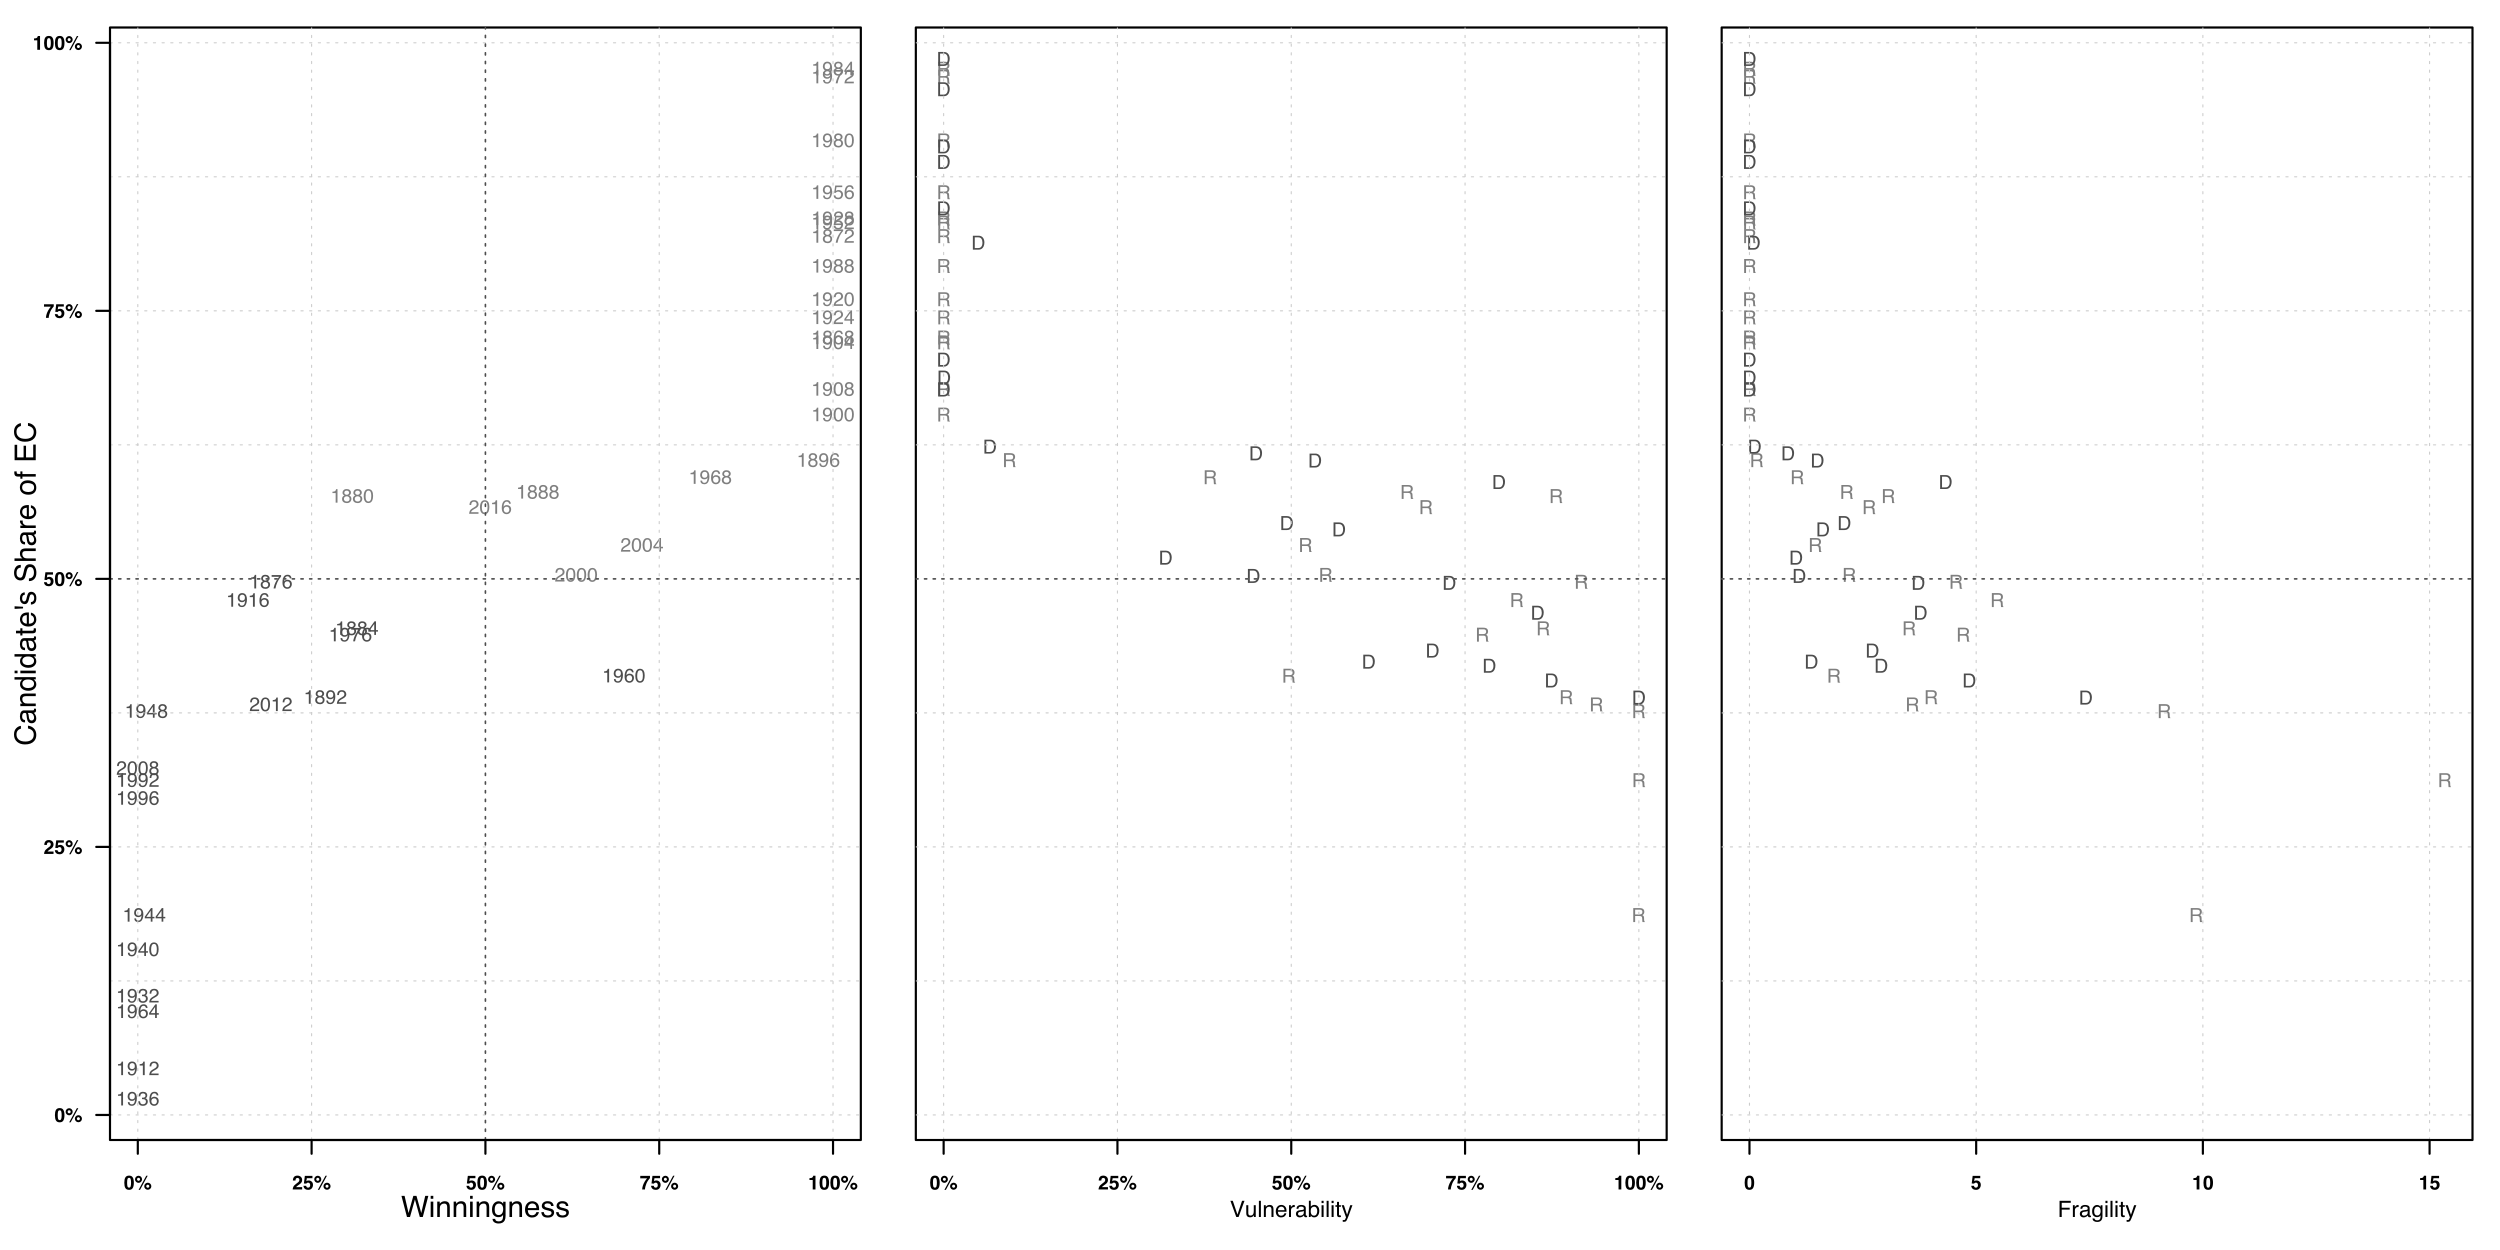 <?xml version="1.0" encoding="UTF-8"?>
<svg xmlns="http://www.w3.org/2000/svg" xmlns:xlink="http://www.w3.org/1999/xlink" width="864pt" height="432pt" viewBox="0 0 864 432" version="1.1">
<defs>
<g>
<symbol overflow="visible" id="glyph0-0">
<path style="stroke:none;" d="M 0 -0.328 L -7.312 -0.328 L -7.312 -6.141 L 0 -6.141 Z M -0.922 -5.219 L -6.406 -5.219 L -6.406 -1.25 L -0.922 -1.25 Z M -0.922 -5.219 "/>
</symbol>
<symbol overflow="visible" id="glyph0-1">
<path style="stroke:none;" d="M -7.516 -3.859 C -7.516 -4.785 -7.27 -5.504 -6.781 -6.016 C -6.289 -6.523 -5.738 -6.812 -5.125 -6.875 L -5.125 -5.906 C -5.594 -5.789 -5.961 -5.566 -6.234 -5.234 C -6.516 -4.91 -6.656 -4.457 -6.656 -3.875 C -6.656 -3.156 -6.398 -2.57 -5.891 -2.125 C -5.391 -1.676 -4.613 -1.453 -3.562 -1.453 C -2.707 -1.453 -2.016 -1.648 -1.484 -2.047 C -0.953 -2.453 -0.688 -3.051 -0.688 -3.844 C -0.688 -4.582 -0.969 -5.141 -1.531 -5.516 C -1.82 -5.723 -2.207 -5.875 -2.688 -5.969 L -2.688 -6.938 C -1.914 -6.852 -1.27 -6.566 -0.75 -6.078 C -0.125 -5.504 0.188 -4.723 0.188 -3.734 C 0.188 -2.879 -0.066 -2.164 -0.578 -1.594 C -1.266 -0.832 -2.316 -0.453 -3.734 -0.453 C -4.816 -0.453 -5.703 -0.738 -6.391 -1.312 C -7.141 -1.926 -7.516 -2.773 -7.516 -3.859 Z M -7.516 -3.656 Z M -7.516 -3.656 "/>
</symbol>
<symbol overflow="visible" id="glyph0-2">
<path style="stroke:none;" d="M -1.422 -1.344 C -1.16 -1.344 -0.953 -1.438 -0.797 -1.625 C -0.648 -1.812 -0.578 -2.035 -0.578 -2.297 C -0.578 -2.617 -0.648 -2.926 -0.797 -3.219 C -1.047 -3.719 -1.445 -3.969 -2 -3.969 L -2.719 -3.969 C -2.645 -3.852 -2.582 -3.707 -2.531 -3.531 C -2.488 -3.363 -2.457 -3.195 -2.438 -3.031 L -2.375 -2.484 C -2.332 -2.16 -2.266 -1.922 -2.172 -1.766 C -2.016 -1.484 -1.766 -1.344 -1.422 -1.344 Z M -3.234 -3.516 C -3.254 -3.723 -3.344 -3.863 -3.5 -3.938 C -3.57 -3.969 -3.688 -3.984 -3.844 -3.984 C -4.145 -3.984 -4.363 -3.875 -4.5 -3.656 C -4.633 -3.445 -4.703 -3.141 -4.703 -2.734 C -4.703 -2.266 -4.578 -1.93 -4.328 -1.734 C -4.191 -1.617 -3.984 -1.547 -3.703 -1.516 L -3.703 -0.688 C -4.359 -0.695 -4.816 -0.906 -5.078 -1.312 C -5.336 -1.727 -5.469 -2.207 -5.469 -2.75 C -5.469 -3.375 -5.348 -3.883 -5.109 -4.281 C -4.867 -4.664 -4.492 -4.859 -3.984 -4.859 L -0.922 -4.859 C -0.828 -4.859 -0.75 -4.879 -0.688 -4.922 C -0.633 -4.961 -0.609 -5.039 -0.609 -5.156 C -0.609 -5.195 -0.609 -5.242 -0.609 -5.297 C -0.617 -5.348 -0.629 -5.398 -0.641 -5.453 L 0.031 -5.453 C 0.062 -5.316 0.082 -5.211 0.094 -5.141 C 0.102 -5.066 0.109 -4.969 0.109 -4.844 C 0.109 -4.531 0 -4.305 -0.219 -4.172 C -0.332 -4.098 -0.492 -4.047 -0.703 -4.016 C -0.461 -3.828 -0.254 -3.562 -0.078 -3.219 C 0.086 -2.875 0.172 -2.5 0.172 -2.094 C 0.172 -1.594 0.023 -1.188 -0.266 -0.875 C -0.566 -0.562 -0.945 -0.406 -1.406 -0.406 C -1.895 -0.406 -2.273 -0.555 -2.547 -0.859 C -2.816 -1.172 -2.984 -1.582 -3.047 -2.094 Z M -5.469 -2.781 Z M -5.469 -2.781 "/>
</symbol>
<symbol overflow="visible" id="glyph0-3">
<path style="stroke:none;" d="M -5.328 -0.656 L -5.328 -1.516 L -4.578 -1.516 C -4.891 -1.766 -5.113 -2.031 -5.25 -2.312 C -5.383 -2.594 -5.453 -2.906 -5.453 -3.25 C -5.453 -4.008 -5.188 -4.52 -4.656 -4.781 C -4.375 -4.926 -3.961 -5 -3.422 -5 L 0 -5 L 0 -4.094 L -3.359 -4.094 C -3.68 -4.094 -3.945 -4.047 -4.156 -3.953 C -4.477 -3.797 -4.641 -3.504 -4.641 -3.078 C -4.641 -2.867 -4.617 -2.695 -4.578 -2.562 C -4.504 -2.312 -4.359 -2.094 -4.141 -1.906 C -3.961 -1.758 -3.781 -1.66 -3.594 -1.609 C -3.406 -1.566 -3.141 -1.547 -2.797 -1.547 L 0 -1.547 L 0 -0.656 Z M -5.469 -2.766 Z M -5.469 -2.766 "/>
</symbol>
<symbol overflow="visible" id="glyph0-4">
<path style="stroke:none;" d="M -2.609 -1.219 C -2.035 -1.219 -1.555 -1.336 -1.172 -1.578 C -0.785 -1.828 -0.594 -2.219 -0.594 -2.75 C -0.594 -3.164 -0.77 -3.508 -1.125 -3.781 C -1.477 -4.051 -1.992 -4.188 -2.672 -4.188 C -3.336 -4.188 -3.832 -4.047 -4.156 -3.766 C -4.477 -3.492 -4.641 -3.156 -4.641 -2.75 C -4.641 -2.289 -4.469 -1.922 -4.125 -1.641 C -3.781 -1.359 -3.273 -1.219 -2.609 -1.219 Z M -5.438 -2.578 C -5.438 -2.984 -5.348 -3.328 -5.172 -3.609 C -5.066 -3.766 -4.891 -3.941 -4.641 -4.141 L -7.344 -4.141 L -7.344 -5 L 0 -5 L 0 -4.203 L -0.75 -4.203 C -0.414 -3.992 -0.176 -3.742 -0.031 -3.453 C 0.113 -3.172 0.188 -2.844 0.188 -2.469 C 0.188 -1.875 -0.062 -1.359 -0.562 -0.922 C -1.062 -0.492 -1.727 -0.281 -2.562 -0.281 C -3.332 -0.281 -4.004 -0.477 -4.578 -0.875 C -5.148 -1.27 -5.438 -1.836 -5.438 -2.578 Z M -5.438 -2.578 "/>
</symbol>
<symbol overflow="visible" id="glyph0-5">
<path style="stroke:none;" d="M -5.312 -0.656 L -5.312 -1.562 L 0 -1.562 L 0 -0.656 Z M -7.312 -0.656 L -7.312 -1.562 L -6.297 -1.562 L -6.297 -0.656 Z M -7.312 -0.656 "/>
</symbol>
<symbol overflow="visible" id="glyph0-6">
<path style="stroke:none;" d="M -6.828 -0.844 L -6.828 -1.75 L -5.328 -1.75 L -5.328 -2.594 L -4.609 -2.594 L -4.609 -1.75 L -1.125 -1.75 C -0.938 -1.75 -0.812 -1.812 -0.75 -1.938 C -0.707 -2 -0.688 -2.113 -0.688 -2.281 C -0.688 -2.32 -0.688 -2.367 -0.688 -2.422 C -0.695 -2.473 -0.703 -2.531 -0.703 -2.594 L 0 -2.594 C 0.031 -2.488 0.051 -2.379 0.062 -2.266 C 0.07 -2.16 0.078 -2.039 0.078 -1.906 C 0.078 -1.488 -0.023 -1.207 -0.234 -1.062 C -0.453 -0.914 -0.734 -0.844 -1.078 -0.844 L -4.609 -0.844 L -4.609 -0.109 L -5.328 -0.109 L -5.328 -0.844 Z M -6.828 -0.844 "/>
</symbol>
<symbol overflow="visible" id="glyph0-7">
<path style="stroke:none;" d="M -5.453 -2.875 C -5.453 -3.258 -5.363 -3.629 -5.188 -3.984 C -5.008 -4.336 -4.781 -4.609 -4.5 -4.797 C -4.227 -4.973 -3.914 -5.094 -3.562 -5.156 C -3.312 -5.207 -2.914 -5.234 -2.375 -5.234 L -2.375 -1.312 C -1.832 -1.332 -1.398 -1.461 -1.078 -1.703 C -0.754 -1.941 -0.594 -2.312 -0.594 -2.812 C -0.594 -3.281 -0.742 -3.656 -1.047 -3.938 C -1.223 -4.094 -1.43 -4.207 -1.672 -4.281 L -1.672 -5.156 C -1.473 -5.133 -1.254 -5.055 -1.016 -4.922 C -0.773 -4.797 -0.578 -4.648 -0.422 -4.484 C -0.16 -4.211 0.016 -3.875 0.109 -3.469 C 0.16 -3.258 0.188 -3.016 0.188 -2.734 C 0.188 -2.078 -0.051 -1.516 -0.531 -1.047 C -1.02 -0.586 -1.695 -0.359 -2.562 -0.359 C -3.414 -0.359 -4.109 -0.586 -4.641 -1.047 C -5.18 -1.516 -5.453 -2.125 -5.453 -2.875 Z M -3.094 -4.312 C -3.477 -4.27 -3.789 -4.188 -4.031 -4.062 C -4.457 -3.812 -4.672 -3.398 -4.672 -2.828 C -4.672 -2.41 -4.52 -2.062 -4.219 -1.781 C -3.926 -1.508 -3.551 -1.363 -3.094 -1.344 Z M -5.469 -2.797 Z M -5.469 -2.797 "/>
</symbol>
<symbol overflow="visible" id="glyph0-8">
<path style="stroke:none;" d="M -7.312 -1.688 L -4.391 -1.516 L -4.391 -0.938 L -7.312 -0.781 Z M -7.312 -1.688 "/>
</symbol>
<symbol overflow="visible" id="glyph0-9">
<path style="stroke:none;" d="M -1.672 -1.188 C -1.367 -1.219 -1.141 -1.297 -0.984 -1.422 C -0.691 -1.641 -0.547 -2.031 -0.547 -2.594 C -0.547 -2.926 -0.617 -3.219 -0.766 -3.469 C -0.91 -3.719 -1.133 -3.844 -1.438 -3.844 C -1.664 -3.844 -1.844 -3.742 -1.969 -3.547 C -2.039 -3.41 -2.125 -3.156 -2.219 -2.781 L -2.391 -2.062 C -2.504 -1.602 -2.633 -1.27 -2.781 -1.062 C -3.02 -0.676 -3.352 -0.484 -3.781 -0.484 C -4.281 -0.484 -4.688 -0.66 -5 -1.016 C -5.312 -1.379 -5.469 -1.867 -5.469 -2.484 C -5.469 -3.297 -5.234 -3.879 -4.766 -4.234 C -4.461 -4.453 -4.141 -4.555 -3.797 -4.547 L -3.797 -3.703 C -4.004 -3.691 -4.191 -3.625 -4.359 -3.5 C -4.586 -3.289 -4.703 -2.93 -4.703 -2.422 C -4.703 -2.078 -4.633 -1.816 -4.5 -1.641 C -4.375 -1.473 -4.207 -1.391 -4 -1.391 C -3.77 -1.391 -3.582 -1.504 -3.438 -1.734 C -3.352 -1.867 -3.281 -2.066 -3.219 -2.328 L -3.078 -2.922 C -2.922 -3.555 -2.77 -3.984 -2.625 -4.203 C -2.395 -4.555 -2.035 -4.734 -1.547 -4.734 C -1.066 -4.734 -0.656 -4.551 -0.312 -4.188 C 0.031 -3.832 0.203 -3.285 0.203 -2.547 C 0.203 -1.754 0.023 -1.191 -0.328 -0.859 C -0.691 -0.523 -1.141 -0.348 -1.672 -0.328 Z M -5.469 -2.516 Z M -5.469 -2.516 "/>
</symbol>
<symbol overflow="visible" id="glyph0-10">
<path style="stroke:none;" d=""/>
</symbol>
<symbol overflow="visible" id="glyph0-11">
<path style="stroke:none;" d="M -2.359 -1.422 C -1.941 -1.441 -1.602 -1.539 -1.344 -1.719 C -0.863 -2.051 -0.625 -2.629 -0.625 -3.453 C -0.625 -3.828 -0.676 -4.164 -0.781 -4.469 C -0.988 -5.062 -1.359 -5.359 -1.891 -5.359 C -2.285 -5.359 -2.566 -5.234 -2.734 -4.984 C -2.898 -4.734 -3.047 -4.336 -3.172 -3.797 L -3.391 -2.812 C -3.535 -2.164 -3.695 -1.707 -3.875 -1.438 C -4.188 -0.969 -4.645 -0.734 -5.25 -0.734 C -5.906 -0.734 -6.441 -0.961 -6.859 -1.422 C -7.285 -1.879 -7.5 -2.523 -7.5 -3.359 C -7.5 -4.117 -7.312 -4.766 -6.938 -5.297 C -6.57 -5.836 -5.984 -6.109 -5.172 -6.109 L -5.172 -5.188 C -5.566 -5.133 -5.867 -5.023 -6.078 -4.859 C -6.453 -4.555 -6.641 -4.047 -6.641 -3.328 C -6.641 -2.742 -6.516 -2.32 -6.266 -2.062 C -6.023 -1.801 -5.742 -1.672 -5.422 -1.672 C -5.055 -1.672 -4.797 -1.82 -4.641 -2.125 C -4.523 -2.32 -4.391 -2.766 -4.234 -3.453 L -4 -4.484 C -3.883 -4.973 -3.727 -5.352 -3.531 -5.625 C -3.195 -6.094 -2.703 -6.328 -2.047 -6.328 C -1.234 -6.328 -0.648 -6.031 -0.297 -5.438 C 0.047 -4.852 0.219 -4.172 0.219 -3.391 C 0.219 -2.473 -0.016 -1.758 -0.484 -1.25 C -0.941 -0.738 -1.566 -0.488 -2.359 -0.5 Z M -7.516 -3.422 Z M -7.516 -3.422 "/>
</symbol>
<symbol overflow="visible" id="glyph0-12">
<path style="stroke:none;" d="M -7.344 -0.656 L -7.344 -1.547 L -4.609 -1.547 C -4.879 -1.766 -5.07 -1.957 -5.188 -2.125 C -5.375 -2.414 -5.469 -2.773 -5.469 -3.203 C -5.469 -3.984 -5.195 -4.508 -4.656 -4.781 C -4.352 -4.926 -3.941 -5 -3.422 -5 L 0 -5 L 0 -4.078 L -3.359 -4.078 C -3.754 -4.078 -4.039 -4.031 -4.219 -3.938 C -4.508 -3.77 -4.656 -3.461 -4.656 -3.016 C -4.656 -2.648 -4.523 -2.312 -4.266 -2 C -4.016 -1.695 -3.535 -1.547 -2.828 -1.547 L 0 -1.547 L 0 -0.656 Z M -7.344 -0.656 "/>
</symbol>
<symbol overflow="visible" id="glyph0-13">
<path style="stroke:none;" d="M -5.328 -0.688 L -5.328 -1.531 L -4.406 -1.531 C -4.594 -1.602 -4.812 -1.773 -5.062 -2.047 C -5.32 -2.316 -5.453 -2.629 -5.453 -2.984 C -5.453 -3.004 -5.453 -3.035 -5.453 -3.078 C -5.453 -3.117 -5.445 -3.188 -5.438 -3.281 L -4.484 -3.281 C -4.492 -3.227 -4.5 -3.176 -4.5 -3.125 C -4.508 -3.082 -4.516 -3.035 -4.516 -2.984 C -4.516 -2.535 -4.367 -2.188 -4.078 -1.938 C -3.785 -1.695 -3.445 -1.578 -3.062 -1.578 L 0 -1.578 L 0 -0.688 Z M -5.328 -0.688 "/>
</symbol>
<symbol overflow="visible" id="glyph0-14">
<path style="stroke:none;" d="M -0.578 -2.781 C -0.578 -3.375 -0.801 -3.781 -1.25 -4 C -1.695 -4.219 -2.195 -4.328 -2.75 -4.328 C -3.25 -4.328 -3.656 -4.25 -3.969 -4.094 C -4.457 -3.844 -4.703 -3.406 -4.703 -2.781 C -4.703 -2.238 -4.492 -1.844 -4.078 -1.594 C -3.66 -1.344 -3.156 -1.219 -2.562 -1.219 C -2 -1.219 -1.523 -1.344 -1.141 -1.594 C -0.766 -1.844 -0.578 -2.238 -0.578 -2.781 Z M -5.484 -2.812 C -5.484 -3.5 -5.254 -4.078 -4.797 -4.547 C -4.336 -5.023 -3.664 -5.266 -2.781 -5.266 C -1.914 -5.266 -1.203 -5.055 -0.641 -4.641 C -0.086 -4.223 0.188 -3.57 0.188 -2.688 C 0.188 -1.957 -0.055 -1.375 -0.547 -0.938 C -1.047 -0.508 -1.711 -0.297 -2.547 -0.297 C -3.441 -0.297 -4.156 -0.52 -4.688 -0.969 C -5.219 -1.426 -5.484 -2.039 -5.484 -2.812 Z M -5.469 -2.781 Z M -5.469 -2.781 "/>
</symbol>
<symbol overflow="visible" id="glyph0-15">
<path style="stroke:none;" d="M -6.141 -0.875 C -6.516 -0.895 -6.789 -0.961 -6.969 -1.078 C -7.27 -1.285 -7.422 -1.688 -7.422 -2.281 C -7.422 -2.344 -7.414 -2.398 -7.406 -2.453 C -7.406 -2.516 -7.406 -2.586 -7.406 -2.672 L -6.594 -2.672 C -6.594 -2.578 -6.594 -2.508 -6.594 -2.469 C -6.594 -2.426 -6.594 -2.383 -6.594 -2.344 C -6.594 -2.07 -6.52 -1.91 -6.375 -1.859 C -6.238 -1.805 -5.883 -1.781 -5.312 -1.781 L -5.312 -2.672 L -4.609 -2.672 L -4.609 -1.766 L 0 -1.766 L 0 -0.875 L -4.609 -0.875 L -4.609 -0.141 L -5.312 -0.141 L -5.312 -0.875 Z M -6.141 -0.875 "/>
</symbol>
<symbol overflow="visible" id="glyph0-16">
<path style="stroke:none;" d="M -7.312 -0.875 L -7.312 -6.203 L -6.422 -6.203 L -6.422 -1.844 L -4.203 -1.844 L -4.203 -5.875 L -3.359 -5.875 L -3.359 -1.844 L -0.875 -1.844 L -0.875 -6.281 L 0 -6.281 L 0 -0.875 Z M -7.312 -3.578 Z M -7.312 -3.578 "/>
</symbol>
<symbol overflow="visible" id="glyph1-0">
<path style="stroke:none;" d="M 0.328 0 L 0.328 -7.312 L 6.141 -7.312 L 6.141 0 Z M 5.219 -0.922 L 5.219 -6.406 L 1.25 -6.406 L 1.25 -0.922 Z M 5.219 -0.922 "/>
</symbol>
<symbol overflow="visible" id="glyph1-1">
<path style="stroke:none;" d="M 1.266 -7.312 L 2.641 -1.359 L 4.297 -7.312 L 5.375 -7.312 L 7.031 -1.359 L 8.406 -7.312 L 9.484 -7.312 L 7.562 0 L 6.531 0 L 4.844 -6.062 L 3.141 0 L 2.094 0 L 0.188 -7.312 Z M 1.266 -7.312 "/>
</symbol>
<symbol overflow="visible" id="glyph1-2">
<path style="stroke:none;" d="M 0.656 -5.312 L 1.562 -5.312 L 1.562 0 L 0.656 0 Z M 0.656 -7.312 L 1.562 -7.312 L 1.562 -6.297 L 0.656 -6.297 Z M 0.656 -7.312 "/>
</symbol>
<symbol overflow="visible" id="glyph1-3">
<path style="stroke:none;" d="M 0.656 -5.328 L 1.516 -5.328 L 1.516 -4.578 C 1.766 -4.891 2.031 -5.113 2.312 -5.25 C 2.594 -5.383 2.906 -5.453 3.25 -5.453 C 4.008 -5.453 4.52 -5.188 4.781 -4.656 C 4.926 -4.375 5 -3.961 5 -3.422 L 5 0 L 4.094 0 L 4.094 -3.359 C 4.094 -3.68 4.047 -3.945 3.953 -4.156 C 3.797 -4.477 3.504 -4.641 3.078 -4.641 C 2.867 -4.641 2.695 -4.617 2.562 -4.578 C 2.312 -4.504 2.094 -4.359 1.906 -4.141 C 1.758 -3.961 1.66 -3.781 1.609 -3.594 C 1.566 -3.406 1.547 -3.141 1.547 -2.797 L 1.547 0 L 0.656 0 Z M 2.766 -5.469 Z M 2.766 -5.469 "/>
</symbol>
<symbol overflow="visible" id="glyph1-4">
<path style="stroke:none;" d="M 2.547 -5.438 C 2.961 -5.438 3.328 -5.332 3.641 -5.125 C 3.805 -5.008 3.977 -4.836 4.156 -4.609 L 4.156 -5.281 L 4.984 -5.281 L 4.984 -0.438 C 4.984 0.238 4.883 0.773 4.688 1.172 C 4.312 1.891 3.609 2.25 2.578 2.25 C 2.004 2.25 1.52 2.117 1.125 1.859 C 0.727 1.609 0.508 1.207 0.469 0.656 L 1.375 0.656 C 1.414 0.895 1.504 1.082 1.641 1.219 C 1.836 1.414 2.156 1.516 2.594 1.516 C 3.281 1.516 3.734 1.27 3.953 0.781 C 4.078 0.5 4.133 -0.008 4.125 -0.75 C 3.938 -0.469 3.719 -0.258 3.469 -0.125 C 3.219 0 2.883 0.062 2.469 0.062 C 1.895 0.062 1.391 -0.141 0.953 -0.547 C 0.516 -0.961 0.297 -1.641 0.297 -2.578 C 0.297 -3.473 0.516 -4.172 0.953 -4.672 C 1.391 -5.18 1.922 -5.438 2.547 -5.438 Z M 4.156 -2.688 C 4.156 -3.352 4.02 -3.844 3.75 -4.156 C 3.477 -4.477 3.129 -4.641 2.703 -4.641 C 2.078 -4.641 1.645 -4.344 1.406 -3.75 C 1.281 -3.438 1.219 -3.023 1.219 -2.516 C 1.219 -1.91 1.336 -1.453 1.578 -1.141 C 1.828 -0.828 2.16 -0.672 2.578 -0.672 C 3.223 -0.672 3.676 -0.961 3.938 -1.547 C 4.082 -1.867 4.156 -2.25 4.156 -2.688 Z M 2.641 -5.469 Z M 2.641 -5.469 "/>
</symbol>
<symbol overflow="visible" id="glyph1-5">
<path style="stroke:none;" d="M 2.875 -5.453 C 3.258 -5.453 3.629 -5.363 3.984 -5.188 C 4.336 -5.008 4.609 -4.781 4.797 -4.5 C 4.973 -4.227 5.094 -3.914 5.156 -3.562 C 5.207 -3.312 5.234 -2.914 5.234 -2.375 L 1.312 -2.375 C 1.332 -1.832 1.461 -1.398 1.703 -1.078 C 1.941 -0.754 2.312 -0.594 2.812 -0.594 C 3.281 -0.594 3.656 -0.742 3.938 -1.047 C 4.094 -1.223 4.207 -1.43 4.281 -1.672 L 5.156 -1.672 C 5.133 -1.473 5.055 -1.254 4.922 -1.016 C 4.797 -0.773 4.648 -0.578 4.484 -0.422 C 4.211 -0.16 3.875 0.016 3.469 0.109 C 3.258 0.16 3.016 0.188 2.734 0.188 C 2.078 0.188 1.516 -0.051 1.047 -0.531 C 0.586 -1.02 0.359 -1.695 0.359 -2.562 C 0.359 -3.414 0.586 -4.109 1.047 -4.641 C 1.516 -5.18 2.125 -5.453 2.875 -5.453 Z M 4.312 -3.094 C 4.27 -3.477 4.188 -3.789 4.062 -4.031 C 3.812 -4.457 3.398 -4.672 2.828 -4.672 C 2.41 -4.672 2.062 -4.52 1.781 -4.219 C 1.508 -3.926 1.363 -3.551 1.344 -3.094 Z M 2.797 -5.469 Z M 2.797 -5.469 "/>
</symbol>
<symbol overflow="visible" id="glyph1-6">
<path style="stroke:none;" d="M 1.188 -1.672 C 1.219 -1.367 1.297 -1.141 1.422 -0.984 C 1.641 -0.691 2.031 -0.547 2.594 -0.547 C 2.926 -0.547 3.219 -0.617 3.469 -0.766 C 3.719 -0.91 3.844 -1.133 3.844 -1.438 C 3.844 -1.664 3.742 -1.844 3.547 -1.969 C 3.41 -2.039 3.156 -2.125 2.781 -2.219 L 2.062 -2.391 C 1.602 -2.504 1.27 -2.633 1.062 -2.781 C 0.676 -3.02 0.484 -3.352 0.484 -3.781 C 0.484 -4.281 0.66 -4.688 1.016 -5 C 1.379 -5.312 1.867 -5.469 2.484 -5.469 C 3.297 -5.469 3.879 -5.234 4.234 -4.766 C 4.453 -4.461 4.555 -4.141 4.547 -3.797 L 3.703 -3.797 C 3.691 -4.004 3.625 -4.191 3.5 -4.359 C 3.289 -4.586 2.93 -4.703 2.422 -4.703 C 2.078 -4.703 1.816 -4.633 1.641 -4.5 C 1.473 -4.375 1.391 -4.207 1.391 -4 C 1.391 -3.77 1.504 -3.582 1.734 -3.438 C 1.867 -3.352 2.066 -3.281 2.328 -3.219 L 2.922 -3.078 C 3.555 -2.922 3.984 -2.77 4.203 -2.625 C 4.555 -2.395 4.734 -2.035 4.734 -1.547 C 4.734 -1.066 4.551 -0.656 4.188 -0.312 C 3.832 0.031 3.285 0.203 2.547 0.203 C 1.754 0.203 1.191 0.023 0.859 -0.328 C 0.523 -0.691 0.348 -1.141 0.328 -1.672 Z M 2.516 -5.469 Z M 2.516 -5.469 "/>
</symbol>
<symbol overflow="visible" id="glyph2-0">
<path style="stroke:none;" d="M 0.219 0 L 0.219 -4.828 L 4.047 -4.828 L 4.047 0 Z M 3.453 -0.609 L 3.453 -4.219 L 0.828 -4.219 L 0.828 -0.609 Z M 3.453 -0.609 "/>
</symbol>
<symbol overflow="visible" id="glyph2-1">
<path style="stroke:none;" d="M 0.641 -3.328 L 0.641 -3.781 C 1.066 -3.82 1.363 -3.891 1.531 -3.984 C 1.707 -4.086 1.836 -4.32 1.922 -4.688 L 2.391 -4.688 L 2.391 0 L 1.75 0 L 1.75 -3.328 Z M 0.641 -3.328 "/>
</symbol>
<symbol overflow="visible" id="glyph2-2">
<path style="stroke:none;" d="M 1.828 -2.734 C 2.086 -2.734 2.289 -2.805 2.438 -2.953 C 2.582 -3.098 2.656 -3.27 2.656 -3.469 C 2.656 -3.645 2.586 -3.805 2.453 -3.953 C 2.316 -4.098 2.102 -4.172 1.812 -4.172 C 1.531 -4.172 1.32 -4.098 1.188 -3.953 C 1.062 -3.805 1 -3.633 1 -3.438 C 1 -3.219 1.082 -3.047 1.25 -2.922 C 1.414 -2.797 1.609 -2.734 1.828 -2.734 Z M 1.875 -0.406 C 2.145 -0.406 2.367 -0.477 2.547 -0.625 C 2.734 -0.77 2.828 -0.988 2.828 -1.281 C 2.828 -1.594 2.734 -1.828 2.547 -1.984 C 2.359 -2.141 2.117 -2.219 1.828 -2.219 C 1.547 -2.219 1.312 -2.133 1.125 -1.969 C 0.945 -1.812 0.859 -1.594 0.859 -1.312 C 0.859 -1.062 0.941 -0.848 1.109 -0.672 C 1.273 -0.492 1.531 -0.406 1.875 -0.406 Z M 1.031 -2.516 C 0.863 -2.578 0.734 -2.656 0.641 -2.75 C 0.461 -2.926 0.375 -3.156 0.375 -3.438 C 0.375 -3.789 0.5 -4.094 0.75 -4.344 C 1.008 -4.594 1.375 -4.719 1.844 -4.719 C 2.289 -4.719 2.645 -4.598 2.906 -4.359 C 3.164 -4.129 3.297 -3.852 3.297 -3.531 C 3.297 -3.238 3.219 -3 3.062 -2.812 C 2.977 -2.707 2.852 -2.609 2.688 -2.516 C 2.875 -2.422 3.023 -2.316 3.141 -2.203 C 3.348 -1.984 3.453 -1.695 3.453 -1.344 C 3.453 -0.938 3.312 -0.586 3.031 -0.297 C 2.758 -0.004 2.367 0.141 1.859 0.141 C 1.398 0.141 1.008 0.016 0.688 -0.234 C 0.375 -0.484 0.219 -0.848 0.219 -1.328 C 0.219 -1.598 0.285 -1.832 0.422 -2.031 C 0.555 -2.238 0.758 -2.398 1.031 -2.516 Z M 1.031 -2.516 "/>
</symbol>
<symbol overflow="visible" id="glyph2-3">
<path style="stroke:none;" d="M 1.969 -4.734 C 2.5 -4.734 2.863 -4.594 3.062 -4.312 C 3.27 -4.039 3.375 -3.758 3.375 -3.469 L 2.797 -3.469 C 2.766 -3.656 2.707 -3.801 2.625 -3.906 C 2.477 -4.102 2.266 -4.203 1.984 -4.203 C 1.648 -4.203 1.383 -4.051 1.188 -3.75 C 0.988 -3.445 0.879 -3.008 0.859 -2.438 C 0.992 -2.633 1.164 -2.785 1.375 -2.891 C 1.562 -2.973 1.773 -3.016 2.016 -3.016 C 2.398 -3.016 2.738 -2.891 3.031 -2.641 C 3.332 -2.391 3.484 -2.016 3.484 -1.516 C 3.484 -1.086 3.344 -0.707 3.062 -0.375 C 2.781 -0.039 2.383 0.125 1.875 0.125 C 1.438 0.125 1.055 -0.039 0.734 -0.375 C 0.41 -0.707 0.25 -1.27 0.25 -2.062 C 0.25 -2.656 0.32 -3.156 0.469 -3.562 C 0.738 -4.344 1.238 -4.734 1.969 -4.734 Z M 1.922 -0.406 C 2.234 -0.406 2.469 -0.508 2.625 -0.719 C 2.781 -0.926 2.859 -1.172 2.859 -1.453 C 2.859 -1.703 2.785 -1.93 2.641 -2.141 C 2.504 -2.359 2.254 -2.469 1.891 -2.469 C 1.641 -2.469 1.414 -2.383 1.219 -2.219 C 1.031 -2.051 0.938 -1.797 0.938 -1.453 C 0.938 -1.16 1.023 -0.91 1.203 -0.703 C 1.379 -0.504 1.617 -0.406 1.922 -0.406 Z M 1.922 -0.406 "/>
</symbol>
<symbol overflow="visible" id="glyph2-4">
<path style="stroke:none;" d="M 3.516 -4.625 L 3.516 -4.109 C 3.367 -3.961 3.172 -3.707 2.922 -3.344 C 2.672 -2.977 2.445 -2.586 2.25 -2.172 C 2.062 -1.766 1.914 -1.391 1.812 -1.047 C 1.75 -0.828 1.672 -0.477 1.578 0 L 0.922 0 C 1.066 -0.895 1.395 -1.789 1.906 -2.688 C 2.207 -3.207 2.52 -3.656 2.844 -4.031 L 0.25 -4.031 L 0.25 -4.625 Z M 3.516 -4.625 "/>
</symbol>
<symbol overflow="visible" id="glyph2-5">
<path style="stroke:none;" d="M 0.203 0 C 0.234 -0.406 0.32 -0.758 0.469 -1.062 C 0.613 -1.363 0.895 -1.633 1.312 -1.875 L 1.953 -2.25 C 2.234 -2.406 2.43 -2.539 2.547 -2.656 C 2.723 -2.844 2.812 -3.051 2.812 -3.281 C 2.812 -3.562 2.727 -3.781 2.562 -3.938 C 2.395 -4.102 2.176 -4.188 1.906 -4.188 C 1.5 -4.188 1.219 -4.031 1.062 -3.719 C 0.977 -3.551 0.93 -3.32 0.922 -3.031 L 0.328 -3.031 C 0.328 -3.445 0.398 -3.785 0.547 -4.047 C 0.805 -4.492 1.258 -4.719 1.906 -4.719 C 2.445 -4.719 2.844 -4.57 3.094 -4.281 C 3.344 -3.988 3.469 -3.664 3.469 -3.312 C 3.469 -2.938 3.332 -2.613 3.062 -2.344 C 2.914 -2.188 2.645 -2 2.25 -1.781 L 1.797 -1.531 C 1.578 -1.414 1.406 -1.301 1.281 -1.188 C 1.062 -1 0.926 -0.789 0.875 -0.562 L 3.438 -0.562 L 3.438 0 Z M 0.203 0 "/>
</symbol>
<symbol overflow="visible" id="glyph2-6">
<path style="stroke:none;" d="M 1.828 -4.703 C 2.43 -4.703 2.867 -4.453 3.141 -3.953 C 3.348 -3.566 3.453 -3.035 3.453 -2.359 C 3.453 -1.723 3.359 -1.191 3.172 -0.766 C 2.898 -0.172 2.445 0.125 1.812 0.125 C 1.25 0.125 0.832 -0.117 0.562 -0.609 C 0.32 -1.016 0.203 -1.566 0.203 -2.266 C 0.203 -2.797 0.273 -3.254 0.422 -3.641 C 0.68 -4.348 1.148 -4.703 1.828 -4.703 Z M 1.812 -0.406 C 2.125 -0.406 2.367 -0.539 2.547 -0.812 C 2.734 -1.082 2.828 -1.594 2.828 -2.344 C 2.828 -2.875 2.758 -3.312 2.625 -3.656 C 2.488 -4 2.234 -4.172 1.859 -4.172 C 1.504 -4.172 1.25 -4.004 1.094 -3.672 C 0.938 -3.348 0.859 -2.867 0.859 -2.234 C 0.859 -1.754 0.906 -1.367 1 -1.078 C 1.164 -0.629 1.438 -0.406 1.812 -0.406 Z M 1.812 -0.406 "/>
</symbol>
<symbol overflow="visible" id="glyph2-7">
<path style="stroke:none;" d="M 2.219 -1.672 L 2.219 -3.797 L 0.719 -1.672 Z M 2.234 0 L 2.234 -1.156 L 0.172 -1.156 L 0.172 -1.734 L 2.328 -4.719 L 2.828 -4.719 L 2.828 -1.672 L 3.516 -1.672 L 3.516 -1.156 L 2.828 -1.156 L 2.828 0 Z M 2.234 0 "/>
</symbol>
<symbol overflow="visible" id="glyph2-8">
<path style="stroke:none;" d="M 0.891 -1.141 C 0.91 -0.805 1.035 -0.578 1.266 -0.453 C 1.391 -0.391 1.531 -0.359 1.688 -0.359 C 1.969 -0.359 2.207 -0.473 2.406 -0.703 C 2.602 -0.941 2.742 -1.426 2.828 -2.156 C 2.691 -1.945 2.523 -1.797 2.328 -1.703 C 2.141 -1.617 1.938 -1.578 1.719 -1.578 C 1.258 -1.578 0.895 -1.719 0.625 -2 C 0.363 -2.289 0.234 -2.656 0.234 -3.094 C 0.234 -3.52 0.363 -3.895 0.625 -4.219 C 0.883 -4.551 1.27 -4.719 1.781 -4.719 C 2.469 -4.719 2.941 -4.406 3.203 -3.781 C 3.348 -3.445 3.422 -3.023 3.422 -2.516 C 3.422 -1.93 3.332 -1.422 3.156 -0.984 C 2.875 -0.242 2.391 0.125 1.703 0.125 C 1.242 0.125 0.895 0.004 0.656 -0.234 C 0.414 -0.473 0.297 -0.773 0.297 -1.141 Z M 1.797 -2.109 C 2.023 -2.109 2.234 -2.18 2.422 -2.328 C 2.617 -2.484 2.719 -2.754 2.719 -3.141 C 2.719 -3.492 2.629 -3.754 2.453 -3.922 C 2.285 -4.086 2.066 -4.172 1.797 -4.172 C 1.504 -4.172 1.273 -4.07 1.109 -3.875 C 0.941 -3.688 0.859 -3.43 0.859 -3.109 C 0.859 -2.797 0.93 -2.551 1.078 -2.375 C 1.223 -2.195 1.461 -2.109 1.797 -2.109 Z M 1.797 -2.109 "/>
</symbol>
<symbol overflow="visible" id="glyph2-9">
<path style="stroke:none;" d="M 1.75 0.125 C 1.195 0.125 0.789 -0.023 0.531 -0.328 C 0.281 -0.641 0.156 -1.016 0.156 -1.453 L 0.781 -1.453 C 0.801 -1.141 0.859 -0.914 0.953 -0.781 C 1.109 -0.531 1.383 -0.406 1.781 -0.406 C 2.094 -0.406 2.344 -0.488 2.531 -0.656 C 2.719 -0.82 2.812 -1.039 2.812 -1.312 C 2.812 -1.633 2.711 -1.859 2.516 -1.984 C 2.316 -2.117 2.039 -2.188 1.688 -2.188 C 1.645 -2.188 1.602 -2.18 1.562 -2.172 C 1.531 -2.172 1.492 -2.172 1.453 -2.172 L 1.453 -2.703 C 1.504 -2.691 1.551 -2.688 1.594 -2.688 C 1.633 -2.688 1.68 -2.688 1.734 -2.688 C 1.953 -2.688 2.133 -2.719 2.281 -2.781 C 2.531 -2.906 2.656 -3.125 2.656 -3.438 C 2.656 -3.676 2.57 -3.859 2.406 -3.984 C 2.238 -4.109 2.047 -4.172 1.828 -4.172 C 1.43 -4.172 1.156 -4.039 1 -3.781 C 0.914 -3.633 0.867 -3.426 0.859 -3.156 L 0.281 -3.156 C 0.281 -3.508 0.348 -3.812 0.484 -4.062 C 0.734 -4.5 1.16 -4.719 1.766 -4.719 C 2.242 -4.719 2.613 -4.609 2.875 -4.391 C 3.133 -4.18 3.266 -3.875 3.266 -3.469 C 3.266 -3.176 3.188 -2.941 3.031 -2.766 C 2.938 -2.648 2.812 -2.562 2.656 -2.5 C 2.906 -2.426 3.098 -2.289 3.234 -2.094 C 3.379 -1.906 3.453 -1.672 3.453 -1.391 C 3.453 -0.941 3.301 -0.578 3 -0.297 C 2.707 -0.016 2.289 0.125 1.75 0.125 Z M 1.75 0.125 "/>
</symbol>
<symbol overflow="visible" id="glyph2-10">
<path style="stroke:none;" d="M 0.828 -1.203 C 0.867 -0.859 1.023 -0.625 1.297 -0.5 C 1.441 -0.438 1.602 -0.406 1.781 -0.406 C 2.133 -0.406 2.395 -0.516 2.562 -0.734 C 2.738 -0.961 2.828 -1.211 2.828 -1.484 C 2.828 -1.805 2.723 -2.055 2.516 -2.234 C 2.316 -2.422 2.078 -2.516 1.797 -2.516 C 1.598 -2.516 1.426 -2.473 1.281 -2.391 C 1.133 -2.316 1.008 -2.207 0.906 -2.062 L 0.391 -2.094 L 0.75 -4.625 L 3.188 -4.625 L 3.188 -4.062 L 1.188 -4.062 L 0.984 -2.75 C 1.098 -2.832 1.203 -2.895 1.297 -2.938 C 1.473 -3.008 1.676 -3.047 1.906 -3.047 C 2.344 -3.047 2.707 -2.906 3 -2.625 C 3.301 -2.344 3.453 -1.988 3.453 -1.562 C 3.453 -1.125 3.316 -0.734 3.047 -0.391 C 2.773 -0.047 2.336 0.125 1.734 0.125 C 1.348 0.125 1.004 0.016 0.703 -0.203 C 0.41 -0.422 0.25 -0.754 0.219 -1.203 Z M 0.828 -1.203 "/>
</symbol>
<symbol overflow="visible" id="glyph2-11">
<path style="stroke:none;" d="M 2.766 -2.625 C 3.066 -2.625 3.305 -2.68 3.484 -2.797 C 3.66 -2.922 3.75 -3.145 3.75 -3.469 C 3.75 -3.812 3.625 -4.047 3.375 -4.172 C 3.25 -4.234 3.07 -4.266 2.844 -4.266 L 1.25 -4.266 L 1.25 -2.625 Z M 0.594 -4.828 L 2.828 -4.828 C 3.191 -4.828 3.492 -4.773 3.734 -4.672 C 4.191 -4.461 4.422 -4.082 4.422 -3.531 C 4.422 -3.238 4.359 -3 4.234 -2.812 C 4.117 -2.633 3.953 -2.488 3.734 -2.375 C 3.922 -2.301 4.062 -2.203 4.156 -2.078 C 4.258 -1.953 4.316 -1.75 4.328 -1.469 L 4.344 -0.812 C 4.352 -0.633 4.367 -0.5 4.391 -0.406 C 4.43 -0.25 4.504 -0.148 4.609 -0.109 L 4.609 0 L 3.797 0 C 3.773 -0.039 3.758 -0.094 3.75 -0.156 C 3.738 -0.227 3.727 -0.359 3.719 -0.547 L 3.672 -1.344 C 3.66 -1.664 3.547 -1.879 3.328 -1.984 C 3.203 -2.047 3.004 -2.078 2.734 -2.078 L 1.25 -2.078 L 1.25 0 L 0.594 0 Z M 0.594 -4.828 "/>
</symbol>
<symbol overflow="visible" id="glyph2-12">
<path style="stroke:none;" d="M 2.375 -0.562 C 2.594 -0.562 2.77 -0.582 2.906 -0.625 C 3.164 -0.707 3.375 -0.875 3.531 -1.125 C 3.664 -1.312 3.758 -1.562 3.812 -1.875 C 3.844 -2.051 3.859 -2.219 3.859 -2.375 C 3.859 -2.977 3.738 -3.441 3.5 -3.766 C 3.27 -4.098 2.891 -4.266 2.359 -4.266 L 1.203 -4.266 L 1.203 -0.562 Z M 0.547 -4.828 L 2.5 -4.828 C 3.164 -4.828 3.68 -4.594 4.047 -4.125 C 4.367 -3.695 4.531 -3.148 4.531 -2.484 C 4.531 -1.973 4.438 -1.508 4.25 -1.094 C 3.906 -0.363 3.32 0 2.5 0 L 0.547 0 Z M 0.547 -4.828 "/>
</symbol>
<symbol overflow="visible" id="glyph3-0">
<path style="stroke:none;" d="M 0.5 0 L 0.5 -4.844 L 4.406 -4.844 L 4.406 0 Z M 3.797 -0.609 L 3.797 -4.234 L 1.109 -4.234 L 1.109 -0.609 Z M 3.797 -0.609 "/>
</symbol>
<symbol overflow="visible" id="glyph3-1">
<path style="stroke:none;" d="M 1.172 -2.344 C 1.172 -1.789 1.211 -1.367 1.297 -1.078 C 1.391 -0.785 1.578 -0.641 1.859 -0.641 C 2.129 -0.641 2.305 -0.785 2.391 -1.078 C 2.484 -1.367 2.531 -1.789 2.531 -2.344 C 2.531 -2.914 2.484 -3.336 2.391 -3.609 C 2.305 -3.891 2.129 -4.031 1.859 -4.031 C 1.578 -4.031 1.391 -3.891 1.297 -3.609 C 1.211 -3.336 1.172 -2.914 1.172 -2.344 Z M 1.859 -4.797 C 2.461 -4.797 2.883 -4.582 3.125 -4.156 C 3.375 -3.727 3.5 -3.125 3.5 -2.344 C 3.5 -1.551 3.375 -0.941 3.125 -0.516 C 2.883 -0.086 2.461 0.125 1.859 0.125 C 1.242 0.125 0.812 -0.086 0.562 -0.516 C 0.32 -0.941 0.203 -1.551 0.203 -2.344 C 0.203 -3.125 0.32 -3.727 0.562 -4.156 C 0.812 -4.582 1.242 -4.797 1.859 -4.797 Z M 1.859 -4.797 "/>
</symbol>
<symbol overflow="visible" id="glyph3-2">
<path style="stroke:none;" d="M 1.375 -3 C 1.52 -3 1.645 -3.051 1.75 -3.156 C 1.852 -3.258 1.906 -3.379 1.906 -3.516 C 1.906 -3.66 1.852 -3.785 1.75 -3.891 C 1.645 -3.992 1.52 -4.047 1.375 -4.047 C 1.227 -4.047 1.102 -3.992 1 -3.891 C 0.906 -3.785 0.859 -3.66 0.859 -3.516 C 0.859 -3.379 0.906 -3.258 1 -3.156 C 1.102 -3.051 1.227 -3 1.375 -3 Z M 2.594 -3.516 C 2.594 -3.18 2.473 -2.895 2.234 -2.656 C 2.004 -2.414 1.719 -2.297 1.375 -2.297 C 1.039 -2.297 0.754 -2.414 0.516 -2.656 C 0.273 -2.895 0.156 -3.18 0.156 -3.516 C 0.156 -3.859 0.273 -4.148 0.516 -4.391 C 0.754 -4.629 1.039 -4.75 1.375 -4.75 C 1.719 -4.75 2.004 -4.629 2.234 -4.391 C 2.473 -4.148 2.594 -3.859 2.594 -3.516 Z M 5.094 -1.125 C 5.094 -1.27 5.039 -1.395 4.938 -1.5 C 4.844 -1.602 4.723 -1.656 4.578 -1.656 C 4.43 -1.656 4.305 -1.602 4.203 -1.5 C 4.098 -1.395 4.047 -1.27 4.047 -1.125 C 4.047 -0.977 4.098 -0.852 4.203 -0.75 C 4.305 -0.656 4.43 -0.609 4.578 -0.609 C 4.723 -0.609 4.844 -0.656 4.938 -0.75 C 5.039 -0.852 5.094 -0.977 5.094 -1.125 Z M 5.797 -1.125 C 5.797 -0.789 5.676 -0.504 5.438 -0.266 C 5.195 -0.023 4.91 0.094 4.578 0.094 C 4.234 0.094 3.941 -0.023 3.703 -0.266 C 3.461 -0.504 3.344 -0.789 3.344 -1.125 C 3.344 -1.469 3.461 -1.754 3.703 -1.984 C 3.941 -2.223 4.234 -2.344 4.578 -2.344 C 4.91 -2.344 5.195 -2.223 5.438 -1.984 C 5.676 -1.754 5.797 -1.469 5.797 -1.125 Z M 4.047 -4.766 L 4.547 -4.766 L 1.891 0.125 L 1.391 0.125 Z M 4.047 -4.766 "/>
</symbol>
<symbol overflow="visible" id="glyph3-3">
<path style="stroke:none;" d="M 0.203 0 C 0.211 -0.344 0.289 -0.656 0.438 -0.938 C 0.562 -1.25 0.875 -1.586 1.375 -1.953 C 1.812 -2.254 2.094 -2.473 2.219 -2.609 C 2.414 -2.816 2.516 -3.047 2.516 -3.297 C 2.516 -3.492 2.457 -3.66 2.344 -3.797 C 2.227 -3.93 2.066 -4 1.859 -4 C 1.578 -4 1.383 -3.891 1.281 -3.672 C 1.219 -3.555 1.18 -3.363 1.172 -3.094 L 0.266 -3.094 C 0.273 -3.5 0.348 -3.828 0.484 -4.078 C 0.734 -4.555 1.176 -4.797 1.812 -4.797 C 2.32 -4.797 2.723 -4.656 3.016 -4.375 C 3.316 -4.094 3.469 -3.723 3.469 -3.266 C 3.469 -2.91 3.363 -2.598 3.156 -2.328 C 3.008 -2.141 2.781 -1.938 2.469 -1.719 L 2.094 -1.453 C 1.863 -1.285 1.703 -1.16 1.609 -1.078 C 1.523 -1.004 1.453 -0.922 1.391 -0.828 L 3.469 -0.828 L 3.469 0 Z M 0.203 0 "/>
</symbol>
<symbol overflow="visible" id="glyph3-4">
<path style="stroke:none;" d="M 1.109 -1.281 C 1.148 -1.07 1.223 -0.91 1.328 -0.797 C 1.43 -0.691 1.582 -0.641 1.781 -0.641 C 2.02 -0.641 2.195 -0.719 2.312 -0.875 C 2.438 -1.039 2.5 -1.25 2.5 -1.5 C 2.5 -1.738 2.441 -1.941 2.328 -2.109 C 2.211 -2.285 2.035 -2.375 1.797 -2.375 C 1.68 -2.375 1.582 -2.359 1.5 -2.328 C 1.352 -2.273 1.242 -2.176 1.172 -2.031 L 0.328 -2.078 L 0.656 -4.703 L 3.281 -4.703 L 3.281 -3.906 L 1.344 -3.906 L 1.172 -2.875 C 1.316 -2.969 1.426 -3.031 1.5 -3.062 C 1.633 -3.102 1.801 -3.125 2 -3.125 C 2.395 -3.125 2.738 -2.988 3.031 -2.719 C 3.32 -2.457 3.469 -2.078 3.469 -1.578 C 3.469 -1.141 3.328 -0.742 3.047 -0.391 C 2.766 -0.047 2.344 0.125 1.781 0.125 C 1.332 0.125 0.961 0.004 0.672 -0.234 C 0.379 -0.484 0.211 -0.832 0.172 -1.281 Z M 1.109 -1.281 "/>
</symbol>
<symbol overflow="visible" id="glyph3-5">
<path style="stroke:none;" d="M 3.547 -3.969 C 3.41 -3.832 3.219 -3.586 2.969 -3.234 C 2.719 -2.879 2.508 -2.516 2.344 -2.141 C 2.207 -1.836 2.082 -1.473 1.969 -1.047 C 1.863 -0.617 1.812 -0.27 1.812 0 L 0.844 0 C 0.875 -0.852 1.156 -1.742 1.688 -2.672 C 2.031 -3.242 2.316 -3.641 2.547 -3.859 L 0.172 -3.859 L 0.188 -4.703 L 3.547 -4.703 Z M 3.547 -3.969 "/>
</symbol>
<symbol overflow="visible" id="glyph3-6">
<path style="stroke:none;" d="M 0.469 -3.281 L 0.469 -3.922 C 0.758 -3.941 0.969 -3.961 1.094 -3.984 C 1.281 -4.023 1.43 -4.109 1.547 -4.234 C 1.629 -4.316 1.691 -4.43 1.734 -4.578 C 1.754 -4.66 1.766 -4.723 1.766 -4.766 L 2.547 -4.766 L 2.547 0 L 1.594 0 L 1.594 -3.281 Z M 0.469 -3.281 "/>
</symbol>
<symbol overflow="visible" id="glyph4-0">
<path style="stroke:none;" d="M 0.25 0 L 0.25 -5.594 L 4.688 -5.594 L 4.688 0 Z M 3.984 -0.703 L 3.984 -4.891 L 0.953 -4.891 L 0.953 -0.703 Z M 3.984 -0.703 "/>
</symbol>
<symbol overflow="visible" id="glyph4-1">
<path style="stroke:none;" d="M 1.031 -5.594 L 2.641 -0.828 L 4.234 -5.594 L 5.078 -5.594 L 3.031 0 L 2.234 0 L 0.203 -5.594 Z M 1.031 -5.594 "/>
</symbol>
<symbol overflow="visible" id="glyph4-2">
<path style="stroke:none;" d="M 1.188 -4.078 L 1.188 -1.375 C 1.188 -1.164 1.219 -0.992 1.281 -0.859 C 1.406 -0.617 1.633 -0.5 1.969 -0.5 C 2.445 -0.5 2.77 -0.711 2.938 -1.141 C 3.031 -1.367 3.078 -1.68 3.078 -2.078 L 3.078 -4.078 L 3.766 -4.078 L 3.766 0 L 3.125 0 L 3.125 -0.594 C 3.039 -0.445 2.93 -0.316 2.797 -0.203 C 2.535 0.004 2.219 0.109 1.844 0.109 C 1.258 0.109 0.863 -0.082 0.656 -0.469 C 0.539 -0.676 0.484 -0.957 0.484 -1.312 L 0.484 -4.078 Z M 2.125 -4.172 Z M 2.125 -4.172 "/>
</symbol>
<symbol overflow="visible" id="glyph4-3">
<path style="stroke:none;" d="M 0.516 -5.594 L 1.203 -5.594 L 1.203 0 L 0.516 0 Z M 0.516 -5.594 "/>
</symbol>
<symbol overflow="visible" id="glyph4-4">
<path style="stroke:none;" d="M 0.5 -4.078 L 1.156 -4.078 L 1.156 -3.5 C 1.344 -3.738 1.547 -3.91 1.766 -4.016 C 1.984 -4.117 2.223 -4.172 2.484 -4.172 C 3.066 -4.172 3.457 -3.969 3.656 -3.562 C 3.77 -3.344 3.828 -3.023 3.828 -2.609 L 3.828 0 L 3.125 0 L 3.125 -2.562 C 3.125 -2.812 3.086 -3.016 3.016 -3.172 C 2.898 -3.422 2.68 -3.547 2.359 -3.547 C 2.191 -3.547 2.055 -3.531 1.953 -3.5 C 1.766 -3.445 1.602 -3.336 1.469 -3.172 C 1.352 -3.035 1.273 -2.895 1.234 -2.75 C 1.203 -2.602 1.188 -2.398 1.188 -2.141 L 1.188 0 L 0.5 0 Z M 2.109 -4.172 Z M 2.109 -4.172 "/>
</symbol>
<symbol overflow="visible" id="glyph4-5">
<path style="stroke:none;" d="M 2.203 -4.172 C 2.492 -4.172 2.773 -4.102 3.047 -3.969 C 3.316 -3.832 3.52 -3.656 3.656 -3.438 C 3.801 -3.227 3.895 -2.988 3.938 -2.719 C 3.977 -2.531 4 -2.227 4 -1.812 L 1.016 -1.812 C 1.023 -1.406 1.117 -1.078 1.297 -0.828 C 1.484 -0.578 1.77 -0.453 2.156 -0.453 C 2.508 -0.453 2.789 -0.566 3 -0.797 C 3.125 -0.941 3.211 -1.102 3.266 -1.281 L 3.938 -1.281 C 3.914 -1.125 3.852 -0.953 3.75 -0.766 C 3.656 -0.586 3.547 -0.441 3.422 -0.328 C 3.211 -0.117 2.957 0.016 2.656 0.078 C 2.488 0.117 2.301 0.141 2.094 0.141 C 1.582 0.141 1.148 -0.039 0.797 -0.406 C 0.453 -0.781 0.281 -1.297 0.281 -1.953 C 0.281 -2.609 0.457 -3.141 0.812 -3.547 C 1.164 -3.961 1.629 -4.172 2.203 -4.172 Z M 3.297 -2.359 C 3.266 -2.66 3.195 -2.898 3.094 -3.078 C 2.906 -3.41 2.594 -3.578 2.156 -3.578 C 1.844 -3.578 1.578 -3.461 1.359 -3.234 C 1.148 -3.004 1.039 -2.711 1.031 -2.359 Z M 2.141 -4.172 Z M 2.141 -4.172 "/>
</symbol>
<symbol overflow="visible" id="glyph4-6">
<path style="stroke:none;" d="M 0.516 -4.078 L 1.172 -4.078 L 1.172 -3.375 C 1.223 -3.508 1.352 -3.676 1.562 -3.875 C 1.77 -4.07 2.008 -4.172 2.281 -4.172 C 2.289 -4.172 2.312 -4.164 2.344 -4.156 C 2.375 -4.156 2.426 -4.156 2.5 -4.156 L 2.5 -3.422 C 2.457 -3.43 2.422 -3.438 2.391 -3.438 C 2.359 -3.445 2.32 -3.453 2.281 -3.453 C 1.938 -3.453 1.672 -3.336 1.484 -3.109 C 1.297 -2.891 1.203 -2.633 1.203 -2.344 L 1.203 0 L 0.516 0 Z M 0.516 -4.078 "/>
</symbol>
<symbol overflow="visible" id="glyph4-7">
<path style="stroke:none;" d="M 1.031 -1.078 C 1.031 -0.879 1.102 -0.723 1.25 -0.609 C 1.395 -0.504 1.566 -0.453 1.766 -0.453 C 2.004 -0.453 2.234 -0.504 2.453 -0.609 C 2.836 -0.797 3.031 -1.098 3.031 -1.516 L 3.031 -2.078 C 2.945 -2.023 2.836 -1.977 2.703 -1.938 C 2.578 -1.906 2.445 -1.879 2.312 -1.859 L 1.906 -1.812 C 1.656 -1.781 1.469 -1.727 1.344 -1.656 C 1.133 -1.539 1.031 -1.348 1.031 -1.078 Z M 2.688 -2.469 C 2.844 -2.488 2.945 -2.555 3 -2.672 C 3.031 -2.734 3.047 -2.82 3.047 -2.938 C 3.047 -3.164 2.961 -3.332 2.797 -3.438 C 2.629 -3.539 2.395 -3.594 2.094 -3.594 C 1.727 -3.594 1.473 -3.5 1.328 -3.312 C 1.242 -3.207 1.188 -3.047 1.156 -2.828 L 0.516 -2.828 C 0.535 -3.336 0.703 -3.688 1.016 -3.875 C 1.328 -4.07 1.688 -4.172 2.094 -4.172 C 2.582 -4.172 2.973 -4.082 3.266 -3.906 C 3.566 -3.719 3.719 -3.43 3.719 -3.047 L 3.719 -0.703 C 3.719 -0.629 3.727 -0.57 3.75 -0.531 C 3.781 -0.488 3.844 -0.469 3.938 -0.469 C 3.969 -0.469 4.004 -0.469 4.047 -0.469 C 4.086 -0.469 4.129 -0.473 4.172 -0.484 L 4.172 0.016 C 4.066 0.047 3.984 0.066 3.922 0.078 C 3.867 0.086 3.797 0.094 3.703 0.094 C 3.461 0.094 3.289 0.008 3.188 -0.156 C 3.125 -0.25 3.082 -0.379 3.062 -0.547 C 2.926 -0.359 2.727 -0.195 2.469 -0.062 C 2.207 0.07 1.914 0.141 1.594 0.141 C 1.219 0.141 0.91 0.023 0.672 -0.203 C 0.43 -0.43 0.312 -0.719 0.312 -1.062 C 0.312 -1.445 0.426 -1.742 0.656 -1.953 C 0.895 -2.16 1.207 -2.285 1.594 -2.328 Z M 2.125 -4.172 Z M 2.125 -4.172 "/>
</symbol>
<symbol overflow="visible" id="glyph4-8">
<path style="stroke:none;" d="M 0.453 -5.609 L 1.109 -5.609 L 1.109 -3.578 C 1.266 -3.773 1.445 -3.926 1.656 -4.031 C 1.863 -4.133 2.086 -4.188 2.328 -4.188 C 2.836 -4.188 3.25 -4.008 3.562 -3.656 C 3.883 -3.312 4.047 -2.797 4.047 -2.109 C 4.047 -1.473 3.891 -0.941 3.578 -0.516 C 3.266 -0.086 2.828 0.125 2.266 0.125 C 1.961 0.125 1.703 0.051 1.484 -0.094 C 1.359 -0.188 1.223 -0.328 1.078 -0.516 L 1.078 0 L 0.453 0 Z M 2.234 -0.469 C 2.598 -0.469 2.875 -0.613 3.062 -0.906 C 3.25 -1.207 3.344 -1.598 3.344 -2.078 C 3.344 -2.504 3.25 -2.859 3.062 -3.141 C 2.875 -3.43 2.602 -3.578 2.25 -3.578 C 1.938 -3.578 1.66 -3.457 1.422 -3.219 C 1.191 -2.988 1.078 -2.609 1.078 -2.078 C 1.078 -1.691 1.125 -1.383 1.219 -1.156 C 1.406 -0.695 1.742 -0.469 2.234 -0.469 Z M 2.234 -0.469 "/>
</symbol>
<symbol overflow="visible" id="glyph4-9">
<path style="stroke:none;" d="M 0.5 -4.062 L 1.203 -4.062 L 1.203 0 L 0.5 0 Z M 0.5 -5.594 L 1.203 -5.594 L 1.203 -4.812 L 0.5 -4.812 Z M 0.5 -5.594 "/>
</symbol>
<symbol overflow="visible" id="glyph4-10">
<path style="stroke:none;" d="M 0.641 -5.219 L 1.328 -5.219 L 1.328 -4.078 L 1.984 -4.078 L 1.984 -3.516 L 1.328 -3.516 L 1.328 -0.859 C 1.328 -0.711 1.379 -0.617 1.484 -0.578 C 1.535 -0.547 1.625 -0.531 1.75 -0.531 C 1.781 -0.531 1.812 -0.531 1.844 -0.531 C 1.883 -0.531 1.93 -0.535 1.984 -0.547 L 1.984 0 C 1.898 0.02 1.816 0.035 1.734 0.047 C 1.648 0.055 1.562 0.062 1.469 0.062 C 1.145 0.062 0.926 -0.016 0.812 -0.172 C 0.695 -0.336 0.641 -0.551 0.641 -0.812 L 0.641 -3.516 L 0.094 -3.516 L 0.094 -4.078 L 0.641 -4.078 Z M 0.641 -5.219 "/>
</symbol>
<symbol overflow="visible" id="glyph4-11">
<path style="stroke:none;" d="M 3.047 -4.078 L 3.812 -4.078 C 3.707 -3.816 3.488 -3.219 3.156 -2.281 C 2.914 -1.582 2.711 -1.016 2.547 -0.578 C 2.148 0.461 1.867 1.098 1.703 1.328 C 1.535 1.555 1.254 1.672 0.859 1.672 C 0.766 1.672 0.691 1.664 0.641 1.656 C 0.586 1.656 0.523 1.645 0.453 1.625 L 0.453 1 C 0.566 1.031 0.648 1.047 0.703 1.047 C 0.754 1.055 0.801 1.062 0.844 1.062 C 0.977 1.062 1.07 1.039 1.125 1 C 1.188 0.957 1.238 0.906 1.281 0.844 C 1.289 0.82 1.332 0.719 1.406 0.531 C 1.488 0.344 1.551 0.207 1.594 0.125 L 0.078 -4.078 L 0.859 -4.078 L 1.953 -0.75 Z M 1.953 -4.172 Z M 1.953 -4.172 "/>
</symbol>
<symbol overflow="visible" id="glyph4-12">
<path style="stroke:none;" d="M 0.672 -5.594 L 4.547 -5.594 L 4.547 -4.906 L 1.422 -4.906 L 1.422 -3.203 L 4.172 -3.203 L 4.172 -2.547 L 1.422 -2.547 L 1.422 0 L 0.672 0 Z M 0.672 -5.594 "/>
</symbol>
<symbol overflow="visible" id="glyph4-13">
<path style="stroke:none;" d="M 1.938 -4.156 C 2.258 -4.156 2.539 -4.07 2.781 -3.906 C 2.906 -3.82 3.035 -3.695 3.172 -3.531 L 3.172 -4.047 L 3.812 -4.047 L 3.812 -0.328 C 3.812 0.191 3.734 0.598 3.578 0.891 C 3.297 1.441 2.758 1.719 1.969 1.719 C 1.531 1.719 1.16 1.617 0.859 1.422 C 0.555 1.234 0.391 0.926 0.359 0.5 L 1.047 0.5 C 1.086 0.688 1.156 0.828 1.25 0.922 C 1.406 1.078 1.648 1.156 1.984 1.156 C 2.504 1.156 2.848 0.969 3.016 0.594 C 3.109 0.383 3.156 0 3.156 -0.562 C 3.008 -0.352 2.836 -0.195 2.641 -0.094 C 2.453 0 2.203 0.047 1.891 0.047 C 1.441 0.047 1.051 -0.109 0.719 -0.422 C 0.395 -0.734 0.234 -1.25 0.234 -1.969 C 0.234 -2.656 0.398 -3.191 0.734 -3.578 C 1.066 -3.961 1.469 -4.156 1.938 -4.156 Z M 3.172 -2.062 C 3.172 -2.562 3.066 -2.93 2.859 -3.172 C 2.648 -3.422 2.383 -3.547 2.062 -3.547 C 1.582 -3.547 1.254 -3.316 1.078 -2.859 C 0.984 -2.617 0.938 -2.305 0.938 -1.922 C 0.938 -1.461 1.031 -1.113 1.219 -0.875 C 1.406 -0.633 1.656 -0.516 1.969 -0.516 C 2.457 -0.516 2.801 -0.734 3 -1.172 C 3.113 -1.422 3.172 -1.719 3.172 -2.062 Z M 2.016 -4.172 Z M 2.016 -4.172 "/>
</symbol>
</g>
<clipPath id="clip1">
  <path d="M 38.016 385 L 297.504 385 L 297.504 386 L 38.016 386 Z M 38.016 385 "/>
</clipPath>
<clipPath id="clip2">
  <path d="M 38.016 338 L 297.504 338 L 297.504 340 L 38.016 340 Z M 38.016 338 "/>
</clipPath>
<clipPath id="clip3">
  <path d="M 38.016 292 L 297.504 292 L 297.504 293 L 38.016 293 Z M 38.016 292 "/>
</clipPath>
<clipPath id="clip4">
  <path d="M 38.016 246 L 297.504 246 L 297.504 247 L 38.016 247 Z M 38.016 246 "/>
</clipPath>
<clipPath id="clip5">
  <path d="M 38.016 199 L 297.504 199 L 297.504 201 L 38.016 201 Z M 38.016 199 "/>
</clipPath>
<clipPath id="clip6">
  <path d="M 38.016 153 L 297.504 153 L 297.504 154 L 38.016 154 Z M 38.016 153 "/>
</clipPath>
<clipPath id="clip7">
  <path d="M 38.016 107 L 297.504 107 L 297.504 108 L 38.016 108 Z M 38.016 107 "/>
</clipPath>
<clipPath id="clip8">
  <path d="M 38.016 60 L 297.504 60 L 297.504 62 L 38.016 62 Z M 38.016 60 "/>
</clipPath>
<clipPath id="clip9">
  <path d="M 38.016 14 L 297.504 14 L 297.504 15 L 38.016 15 Z M 38.016 14 "/>
</clipPath>
<clipPath id="clip10">
  <path d="M 47 9.504 L 48 9.504 L 48 393.984 L 47 393.984 Z M 47 9.504 "/>
</clipPath>
<clipPath id="clip11">
  <path d="M 107 9.504 L 108 9.504 L 108 393.984 L 107 393.984 Z M 107 9.504 "/>
</clipPath>
<clipPath id="clip12">
  <path d="M 167 9.504 L 168 9.504 L 168 393.984 L 167 393.984 Z M 167 9.504 "/>
</clipPath>
<clipPath id="clip13">
  <path d="M 227 9.504 L 229 9.504 L 229 393.984 L 227 393.984 Z M 227 9.504 "/>
</clipPath>
<clipPath id="clip14">
  <path d="M 287 9.504 L 289 9.504 L 289 393.984 L 287 393.984 Z M 287 9.504 "/>
</clipPath>
<clipPath id="clip15">
  <path d="M 38.016 199 L 297.504 199 L 297.504 201 L 38.016 201 Z M 38.016 199 "/>
</clipPath>
<clipPath id="clip16">
  <path d="M 167 9.504 L 169 9.504 L 169 393.984 L 167 393.984 Z M 167 9.504 "/>
</clipPath>
<clipPath id="clip17">
  <path d="M 316.512 385 L 576 385 L 576 386 L 316.512 386 Z M 316.512 385 "/>
</clipPath>
<clipPath id="clip18">
  <path d="M 316.512 338 L 576 338 L 576 340 L 316.512 340 Z M 316.512 338 "/>
</clipPath>
<clipPath id="clip19">
  <path d="M 316.512 292 L 576 292 L 576 293 L 316.512 293 Z M 316.512 292 "/>
</clipPath>
<clipPath id="clip20">
  <path d="M 316.512 246 L 576 246 L 576 247 L 316.512 247 Z M 316.512 246 "/>
</clipPath>
<clipPath id="clip21">
  <path d="M 316.512 199 L 576 199 L 576 201 L 316.512 201 Z M 316.512 199 "/>
</clipPath>
<clipPath id="clip22">
  <path d="M 316.512 153 L 576 153 L 576 154 L 316.512 154 Z M 316.512 153 "/>
</clipPath>
<clipPath id="clip23">
  <path d="M 316.512 107 L 576 107 L 576 108 L 316.512 108 Z M 316.512 107 "/>
</clipPath>
<clipPath id="clip24">
  <path d="M 316.512 60 L 576 60 L 576 62 L 316.512 62 Z M 316.512 60 "/>
</clipPath>
<clipPath id="clip25">
  <path d="M 316.512 14 L 576 14 L 576 15 L 316.512 15 Z M 316.512 14 "/>
</clipPath>
<clipPath id="clip26">
  <path d="M 325 9.504 L 327 9.504 L 327 393.984 L 325 393.984 Z M 325 9.504 "/>
</clipPath>
<clipPath id="clip27">
  <path d="M 386 9.504 L 387 9.504 L 387 393.984 L 386 393.984 Z M 386 9.504 "/>
</clipPath>
<clipPath id="clip28">
  <path d="M 446 9.504 L 447 9.504 L 447 393.984 L 446 393.984 Z M 446 9.504 "/>
</clipPath>
<clipPath id="clip29">
  <path d="M 506 9.504 L 507 9.504 L 507 393.984 L 506 393.984 Z M 506 9.504 "/>
</clipPath>
<clipPath id="clip30">
  <path d="M 566 9.504 L 567 9.504 L 567 393.984 L 566 393.984 Z M 566 9.504 "/>
</clipPath>
<clipPath id="clip31">
  <path d="M 316.512 199 L 576 199 L 576 201 L 316.512 201 Z M 316.512 199 "/>
</clipPath>
<clipPath id="clip32">
  <path d="M 595.008 385 L 854.496 385 L 854.496 386 L 595.008 386 Z M 595.008 385 "/>
</clipPath>
<clipPath id="clip33">
  <path d="M 595.008 338 L 854.496 338 L 854.496 340 L 595.008 340 Z M 595.008 338 "/>
</clipPath>
<clipPath id="clip34">
  <path d="M 595.008 292 L 854.496 292 L 854.496 293 L 595.008 293 Z M 595.008 292 "/>
</clipPath>
<clipPath id="clip35">
  <path d="M 595.008 246 L 854.496 246 L 854.496 247 L 595.008 247 Z M 595.008 246 "/>
</clipPath>
<clipPath id="clip36">
  <path d="M 595.008 199 L 854.496 199 L 854.496 201 L 595.008 201 Z M 595.008 199 "/>
</clipPath>
<clipPath id="clip37">
  <path d="M 595.008 153 L 854.496 153 L 854.496 154 L 595.008 154 Z M 595.008 153 "/>
</clipPath>
<clipPath id="clip38">
  <path d="M 595.008 107 L 854.496 107 L 854.496 108 L 595.008 108 Z M 595.008 107 "/>
</clipPath>
<clipPath id="clip39">
  <path d="M 595.008 60 L 854.496 60 L 854.496 62 L 595.008 62 Z M 595.008 60 "/>
</clipPath>
<clipPath id="clip40">
  <path d="M 595.008 14 L 854.496 14 L 854.496 15 L 595.008 15 Z M 595.008 14 "/>
</clipPath>
<clipPath id="clip41">
  <path d="M 604 9.504 L 605 9.504 L 605 393.984 L 604 393.984 Z M 604 9.504 "/>
</clipPath>
<clipPath id="clip42">
  <path d="M 682 9.504 L 684 9.504 L 684 393.984 L 682 393.984 Z M 682 9.504 "/>
</clipPath>
<clipPath id="clip43">
  <path d="M 761 9.504 L 762 9.504 L 762 393.984 L 761 393.984 Z M 761 9.504 "/>
</clipPath>
<clipPath id="clip44">
  <path d="M 839 9.504 L 840 9.504 L 840 393.984 L 839 393.984 Z M 839 9.504 "/>
</clipPath>
<clipPath id="clip45">
  <path d="M 595.008 199 L 854.496 199 L 854.496 201 L 595.008 201 Z M 595.008 199 "/>
</clipPath>
</defs>
<g id="surface141">
<rect x="0" y="0" width="864" height="432" style="fill:rgb(100%,100%,100%);fill-opacity:1;stroke:none;"/>
<path style="fill:none;stroke-width:0.75;stroke-linecap:round;stroke-linejoin:round;stroke:rgb(0%,0%,0%);stroke-opacity:1;stroke-miterlimit:10;" d="M 38.016 393.984 L 297.504 393.984 L 297.504 9.504 L 38.016 9.504 L 38.016 393.984 "/>
<g style="fill:rgb(0%,0%,0%);fill-opacity:1;">
  <use xlink:href="#glyph0-1" x="12.355" y="257.73"/>
  <use xlink:href="#glyph0-2" x="12.355" y="250.362"/>
  <use xlink:href="#glyph0-3" x="12.355" y="244.688"/>
  <use xlink:href="#glyph0-4" x="12.355" y="239.013"/>
  <use xlink:href="#glyph0-5" x="12.355" y="233.339"/>
  <use xlink:href="#glyph0-4" x="12.355" y="231.072"/>
  <use xlink:href="#glyph0-2" x="12.355" y="225.397"/>
  <use xlink:href="#glyph0-6" x="12.355" y="219.723"/>
  <use xlink:href="#glyph0-7" x="12.355" y="216.888"/>
  <use xlink:href="#glyph0-8" x="12.355" y="211.214"/>
  <use xlink:href="#glyph0-9" x="12.355" y="209.266"/>
  <use xlink:href="#glyph0-10" x="12.355" y="204.164"/>
  <use xlink:href="#glyph0-11" x="12.355" y="201.329"/>
  <use xlink:href="#glyph0-12" x="12.355" y="194.524"/>
  <use xlink:href="#glyph0-2" x="12.355" y="188.849"/>
  <use xlink:href="#glyph0-13" x="12.355" y="183.175"/>
  <use xlink:href="#glyph0-7" x="12.355" y="179.777"/>
  <use xlink:href="#glyph0-10" x="12.355" y="174.103"/>
  <use xlink:href="#glyph0-14" x="12.355" y="171.268"/>
  <use xlink:href="#glyph0-15" x="12.355" y="165.593"/>
  <use xlink:href="#glyph0-10" x="12.355" y="162.759"/>
  <use xlink:href="#glyph0-16" x="12.355" y="159.924"/>
  <use xlink:href="#glyph0-1" x="12.355" y="153.118"/>
</g>
<g style="fill:rgb(0%,0%,0%);fill-opacity:1;">
  <use xlink:href="#glyph1-1" x="138.555" y="420.594"/>
  <use xlink:href="#glyph1-2" x="148.185" y="420.594"/>
  <use xlink:href="#glyph1-3" x="150.452" y="420.594"/>
  <use xlink:href="#glyph1-3" x="156.126" y="420.594"/>
  <use xlink:href="#glyph1-2" x="161.801" y="420.594"/>
  <use xlink:href="#glyph1-3" x="164.068" y="420.594"/>
  <use xlink:href="#glyph1-4" x="169.742" y="420.594"/>
  <use xlink:href="#glyph1-3" x="175.417" y="420.594"/>
  <use xlink:href="#glyph1-5" x="181.091" y="420.594"/>
  <use xlink:href="#glyph1-6" x="186.766" y="420.594"/>
  <use xlink:href="#glyph1-6" x="191.867" y="420.594"/>
</g>
<g style="fill:rgb(49.804%,49.804%,49.804%);fill-opacity:1;">
  <use xlink:href="#glyph2-1" x="280.402" y="118.953"/>
  <use xlink:href="#glyph2-2" x="284.148" y="118.953"/>
  <use xlink:href="#glyph2-3" x="287.893" y="118.953"/>
  <use xlink:href="#glyph2-2" x="291.638" y="118.953"/>
</g>
<g style="fill:rgb(49.804%,49.804%,49.804%);fill-opacity:1;">
  <use xlink:href="#glyph2-1" x="280.402" y="83.898"/>
  <use xlink:href="#glyph2-2" x="284.148" y="83.898"/>
  <use xlink:href="#glyph2-4" x="287.893" y="83.898"/>
  <use xlink:href="#glyph2-5" x="291.638" y="83.898"/>
</g>
<g style="fill:rgb(30.196%,30.196%,30.196%);fill-opacity:1;">
  <use xlink:href="#glyph2-1" x="86.137" y="203.367"/>
  <use xlink:href="#glyph2-2" x="89.882" y="203.367"/>
  <use xlink:href="#glyph2-4" x="93.627" y="203.367"/>
  <use xlink:href="#glyph2-3" x="97.373" y="203.367"/>
</g>
<g style="fill:rgb(49.804%,49.804%,49.804%);fill-opacity:1;">
  <use xlink:href="#glyph2-1" x="114.25" y="173.73"/>
  <use xlink:href="#glyph2-2" x="117.995" y="173.73"/>
  <use xlink:href="#glyph2-2" x="121.741" y="173.73"/>
  <use xlink:href="#glyph2-6" x="125.486" y="173.73"/>
</g>
<g style="fill:rgb(30.196%,30.196%,30.196%);fill-opacity:1;">
  <use xlink:href="#glyph2-1" x="115.879" y="219.441"/>
  <use xlink:href="#glyph2-2" x="119.624" y="219.441"/>
  <use xlink:href="#glyph2-2" x="123.37" y="219.441"/>
  <use xlink:href="#glyph2-7" x="127.115" y="219.441"/>
</g>
<g style="fill:rgb(49.804%,49.804%,49.804%);fill-opacity:1;">
  <use xlink:href="#glyph2-1" x="178.395" y="172.316"/>
  <use xlink:href="#glyph2-2" x="182.14" y="172.316"/>
  <use xlink:href="#glyph2-2" x="185.885" y="172.316"/>
  <use xlink:href="#glyph2-2" x="189.631" y="172.316"/>
</g>
<g style="fill:rgb(30.196%,30.196%,30.196%);fill-opacity:1;">
  <use xlink:href="#glyph2-1" x="104.973" y="243.238"/>
  <use xlink:href="#glyph2-2" x="108.718" y="243.238"/>
  <use xlink:href="#glyph2-8" x="112.463" y="243.238"/>
  <use xlink:href="#glyph2-5" x="116.209" y="243.238"/>
</g>
<g style="fill:rgb(49.804%,49.804%,49.804%);fill-opacity:1;">
  <use xlink:href="#glyph2-1" x="275.355" y="161.324"/>
  <use xlink:href="#glyph2-2" x="279.101" y="161.324"/>
  <use xlink:href="#glyph2-8" x="282.846" y="161.324"/>
  <use xlink:href="#glyph2-3" x="286.592" y="161.324"/>
</g>
<g style="fill:rgb(49.804%,49.804%,49.804%);fill-opacity:1;">
  <use xlink:href="#glyph2-1" x="280.402" y="145.574"/>
  <use xlink:href="#glyph2-8" x="284.148" y="145.574"/>
  <use xlink:href="#glyph2-6" x="287.893" y="145.574"/>
  <use xlink:href="#glyph2-6" x="291.638" y="145.574"/>
</g>
<g style="fill:rgb(49.804%,49.804%,49.804%);fill-opacity:1;">
  <use xlink:href="#glyph2-1" x="280.402" y="120.621"/>
  <use xlink:href="#glyph2-8" x="284.148" y="120.621"/>
  <use xlink:href="#glyph2-6" x="287.893" y="120.621"/>
  <use xlink:href="#glyph2-7" x="291.638" y="120.621"/>
</g>
<g style="fill:rgb(49.804%,49.804%,49.804%);fill-opacity:1;">
  <use xlink:href="#glyph2-1" x="280.402" y="136.754"/>
  <use xlink:href="#glyph2-8" x="284.148" y="136.754"/>
  <use xlink:href="#glyph2-6" x="287.893" y="136.754"/>
  <use xlink:href="#glyph2-2" x="291.638" y="136.754"/>
</g>
<g style="fill:rgb(30.196%,30.196%,30.196%);fill-opacity:1;">
  <use xlink:href="#glyph2-1" x="40.133" y="371.574"/>
  <use xlink:href="#glyph2-8" x="43.878" y="371.574"/>
  <use xlink:href="#glyph2-1" x="47.624" y="371.574"/>
  <use xlink:href="#glyph2-5" x="51.369" y="371.574"/>
</g>
<g style="fill:rgb(30.196%,30.196%,30.196%);fill-opacity:1;">
  <use xlink:href="#glyph2-1" x="78.18" y="209.691"/>
  <use xlink:href="#glyph2-8" x="81.925" y="209.691"/>
  <use xlink:href="#glyph2-1" x="85.67" y="209.691"/>
  <use xlink:href="#glyph2-3" x="89.416" y="209.691"/>
</g>
<g style="fill:rgb(49.804%,49.804%,49.804%);fill-opacity:1;">
  <use xlink:href="#glyph2-1" x="280.402" y="105.711"/>
  <use xlink:href="#glyph2-8" x="284.148" y="105.711"/>
  <use xlink:href="#glyph2-5" x="287.893" y="105.711"/>
  <use xlink:href="#glyph2-6" x="291.638" y="105.711"/>
</g>
<g style="fill:rgb(49.804%,49.804%,49.804%);fill-opacity:1;">
  <use xlink:href="#glyph2-1" x="280.402" y="111.988"/>
  <use xlink:href="#glyph2-8" x="284.148" y="111.988"/>
  <use xlink:href="#glyph2-5" x="287.893" y="111.988"/>
  <use xlink:href="#glyph2-7" x="291.638" y="111.988"/>
</g>
<g style="fill:rgb(49.804%,49.804%,49.804%);fill-opacity:1;">
  <use xlink:href="#glyph2-1" x="280.402" y="77.789"/>
  <use xlink:href="#glyph2-8" x="284.148" y="77.789"/>
  <use xlink:href="#glyph2-5" x="287.893" y="77.789"/>
  <use xlink:href="#glyph2-2" x="291.638" y="77.789"/>
</g>
<g style="fill:rgb(30.196%,30.196%,30.196%);fill-opacity:1;">
  <use xlink:href="#glyph2-1" x="40.133" y="346.453"/>
  <use xlink:href="#glyph2-8" x="43.878" y="346.453"/>
  <use xlink:href="#glyph2-9" x="47.624" y="346.453"/>
  <use xlink:href="#glyph2-5" x="51.369" y="346.453"/>
</g>
<g style="fill:rgb(30.196%,30.196%,30.196%);fill-opacity:1;">
  <use xlink:href="#glyph2-1" x="40.133" y="382.047"/>
  <use xlink:href="#glyph2-8" x="43.878" y="382.047"/>
  <use xlink:href="#glyph2-9" x="47.624" y="382.047"/>
  <use xlink:href="#glyph2-3" x="51.369" y="382.047"/>
</g>
<g style="fill:rgb(30.196%,30.196%,30.196%);fill-opacity:1;">
  <use xlink:href="#glyph2-1" x="40.133" y="330.402"/>
  <use xlink:href="#glyph2-8" x="43.878" y="330.402"/>
  <use xlink:href="#glyph2-7" x="47.624" y="330.402"/>
  <use xlink:href="#glyph2-6" x="51.369" y="330.402"/>
</g>
<g style="fill:rgb(30.196%,30.196%,30.196%);fill-opacity:1;">
  <use xlink:href="#glyph2-1" x="42.375" y="318.539"/>
  <use xlink:href="#glyph2-8" x="46.12" y="318.539"/>
  <use xlink:href="#glyph2-7" x="49.866" y="318.539"/>
  <use xlink:href="#glyph2-7" x="53.611" y="318.539"/>
</g>
<g style="fill:rgb(30.196%,30.196%,30.196%);fill-opacity:1;">
  <use xlink:href="#glyph2-1" x="43.113" y="248.055"/>
  <use xlink:href="#glyph2-8" x="46.859" y="248.055"/>
  <use xlink:href="#glyph2-7" x="50.604" y="248.055"/>
  <use xlink:href="#glyph2-2" x="54.349" y="248.055"/>
</g>
<g style="fill:rgb(49.804%,49.804%,49.804%);fill-opacity:1;">
  <use xlink:href="#glyph2-1" x="280.402" y="79.191"/>
  <use xlink:href="#glyph2-8" x="284.148" y="79.191"/>
  <use xlink:href="#glyph2-10" x="287.893" y="79.191"/>
  <use xlink:href="#glyph2-5" x="291.638" y="79.191"/>
</g>
<g style="fill:rgb(49.804%,49.804%,49.804%);fill-opacity:1;">
  <use xlink:href="#glyph2-1" x="280.402" y="68.734"/>
  <use xlink:href="#glyph2-8" x="284.148" y="68.734"/>
  <use xlink:href="#glyph2-10" x="287.893" y="68.734"/>
  <use xlink:href="#glyph2-3" x="291.638" y="68.734"/>
</g>
<g style="fill:rgb(30.196%,30.196%,30.196%);fill-opacity:1;">
  <use xlink:href="#glyph2-1" x="208.117" y="235.828"/>
  <use xlink:href="#glyph2-8" x="211.863" y="235.828"/>
  <use xlink:href="#glyph2-3" x="215.608" y="235.828"/>
  <use xlink:href="#glyph2-6" x="219.353" y="235.828"/>
</g>
<g style="fill:rgb(30.196%,30.196%,30.196%);fill-opacity:1;">
  <use xlink:href="#glyph2-1" x="40.133" y="351.816"/>
  <use xlink:href="#glyph2-8" x="43.878" y="351.816"/>
  <use xlink:href="#glyph2-3" x="47.624" y="351.816"/>
  <use xlink:href="#glyph2-7" x="51.369" y="351.816"/>
</g>
<g style="fill:rgb(49.804%,49.804%,49.804%);fill-opacity:1;">
  <use xlink:href="#glyph2-1" x="238.004" y="167.23"/>
  <use xlink:href="#glyph2-8" x="241.749" y="167.23"/>
  <use xlink:href="#glyph2-3" x="245.495" y="167.23"/>
  <use xlink:href="#glyph2-2" x="249.24" y="167.23"/>
</g>
<g style="fill:rgb(49.804%,49.804%,49.804%);fill-opacity:1;">
  <use xlink:href="#glyph2-1" x="280.402" y="28.797"/>
  <use xlink:href="#glyph2-8" x="284.148" y="28.797"/>
  <use xlink:href="#glyph2-4" x="287.893" y="28.797"/>
  <use xlink:href="#glyph2-5" x="291.638" y="28.797"/>
</g>
<g style="fill:rgb(30.196%,30.196%,30.196%);fill-opacity:1;">
  <use xlink:href="#glyph2-1" x="113.629" y="221.648"/>
  <use xlink:href="#glyph2-8" x="117.374" y="221.648"/>
  <use xlink:href="#glyph2-4" x="121.12" y="221.648"/>
  <use xlink:href="#glyph2-3" x="124.865" y="221.648"/>
</g>
<g style="fill:rgb(49.804%,49.804%,49.804%);fill-opacity:1;">
  <use xlink:href="#glyph2-1" x="280.402" y="50.828"/>
  <use xlink:href="#glyph2-8" x="284.148" y="50.828"/>
  <use xlink:href="#glyph2-2" x="287.893" y="50.828"/>
  <use xlink:href="#glyph2-6" x="291.638" y="50.828"/>
</g>
<g style="fill:rgb(49.804%,49.804%,49.804%);fill-opacity:1;">
  <use xlink:href="#glyph2-1" x="280.402" y="26.031"/>
  <use xlink:href="#glyph2-8" x="284.148" y="26.031"/>
  <use xlink:href="#glyph2-2" x="287.893" y="26.031"/>
  <use xlink:href="#glyph2-7" x="291.638" y="26.031"/>
</g>
<g style="fill:rgb(49.804%,49.804%,49.804%);fill-opacity:1;">
  <use xlink:href="#glyph2-1" x="280.402" y="94.219"/>
  <use xlink:href="#glyph2-8" x="284.148" y="94.219"/>
  <use xlink:href="#glyph2-2" x="287.893" y="94.219"/>
  <use xlink:href="#glyph2-2" x="291.638" y="94.219"/>
</g>
<g style="fill:rgb(30.196%,30.196%,30.196%);fill-opacity:1;">
  <use xlink:href="#glyph2-1" x="40.145" y="271.918"/>
  <use xlink:href="#glyph2-8" x="43.89" y="271.918"/>
  <use xlink:href="#glyph2-8" x="47.635" y="271.918"/>
  <use xlink:href="#glyph2-5" x="51.381" y="271.918"/>
</g>
<g style="fill:rgb(30.196%,30.196%,30.196%);fill-opacity:1;">
  <use xlink:href="#glyph2-1" x="40.133" y="278.125"/>
  <use xlink:href="#glyph2-8" x="43.878" y="278.125"/>
  <use xlink:href="#glyph2-8" x="47.624" y="278.125"/>
  <use xlink:href="#glyph2-3" x="51.369" y="278.125"/>
</g>
<g style="fill:rgb(49.804%,49.804%,49.804%);fill-opacity:1;">
  <use xlink:href="#glyph2-5" x="191.645" y="200.977"/>
  <use xlink:href="#glyph2-6" x="195.39" y="200.977"/>
  <use xlink:href="#glyph2-6" x="199.135" y="200.977"/>
  <use xlink:href="#glyph2-6" x="202.881" y="200.977"/>
</g>
<g style="fill:rgb(49.804%,49.804%,49.804%);fill-opacity:1;">
  <use xlink:href="#glyph2-5" x="214.379" y="190.648"/>
  <use xlink:href="#glyph2-6" x="218.124" y="190.648"/>
  <use xlink:href="#glyph2-6" x="221.87" y="190.648"/>
  <use xlink:href="#glyph2-7" x="225.615" y="190.648"/>
</g>
<g style="fill:rgb(30.196%,30.196%,30.196%);fill-opacity:1;">
  <use xlink:href="#glyph2-5" x="40.133" y="267.777"/>
  <use xlink:href="#glyph2-6" x="43.878" y="267.777"/>
  <use xlink:href="#glyph2-6" x="47.624" y="267.777"/>
  <use xlink:href="#glyph2-2" x="51.369" y="267.777"/>
</g>
<g style="fill:rgb(30.196%,30.196%,30.196%);fill-opacity:1;">
  <use xlink:href="#glyph2-5" x="86.121" y="245.746"/>
  <use xlink:href="#glyph2-6" x="89.866" y="245.746"/>
  <use xlink:href="#glyph2-1" x="93.612" y="245.746"/>
  <use xlink:href="#glyph2-5" x="97.357" y="245.746"/>
</g>
<g style="fill:rgb(49.804%,49.804%,49.804%);fill-opacity:1;">
  <use xlink:href="#glyph2-5" x="161.926" y="177.57"/>
  <use xlink:href="#glyph2-6" x="165.671" y="177.57"/>
  <use xlink:href="#glyph2-1" x="169.416" y="177.57"/>
  <use xlink:href="#glyph2-3" x="173.162" y="177.57"/>
</g>
<g clip-path="url(#clip1)" clip-rule="nonzero">
<path style="fill:none;stroke-width:0.375;stroke-linecap:round;stroke-linejoin:round;stroke:rgb(80%,80%,80%);stroke-opacity:1;stroke-dasharray:0.75,2.25;stroke-miterlimit:10;" d="M 38.016 385.328 L 297.504 385.328 "/>
</g>
<g clip-path="url(#clip2)" clip-rule="nonzero">
<path style="fill:none;stroke-width:0.375;stroke-linecap:round;stroke-linejoin:round;stroke:rgb(80%,80%,80%);stroke-opacity:1;stroke-dasharray:0.75,2.25;stroke-miterlimit:10;" d="M 38.016 339.008 L 297.504 339.008 "/>
</g>
<g clip-path="url(#clip3)" clip-rule="nonzero">
<path style="fill:none;stroke-width:0.375;stroke-linecap:round;stroke-linejoin:round;stroke:rgb(80%,80%,80%);stroke-opacity:1;stroke-dasharray:0.75,2.25;stroke-miterlimit:10;" d="M 38.016 292.691 L 297.504 292.691 "/>
</g>
<g clip-path="url(#clip4)" clip-rule="nonzero">
<path style="fill:none;stroke-width:0.375;stroke-linecap:round;stroke-linejoin:round;stroke:rgb(80%,80%,80%);stroke-opacity:1;stroke-dasharray:0.75,2.25;stroke-miterlimit:10;" d="M 38.016 246.375 L 297.504 246.375 "/>
</g>
<g clip-path="url(#clip5)" clip-rule="nonzero">
<path style="fill:none;stroke-width:0.375;stroke-linecap:round;stroke-linejoin:round;stroke:rgb(80%,80%,80%);stroke-opacity:1;stroke-dasharray:0.75,2.25;stroke-miterlimit:10;" d="M 38.016 200.059 L 297.504 200.059 "/>
</g>
<g clip-path="url(#clip6)" clip-rule="nonzero">
<path style="fill:none;stroke-width:0.375;stroke-linecap:round;stroke-linejoin:round;stroke:rgb(80%,80%,80%);stroke-opacity:1;stroke-dasharray:0.75,2.25;stroke-miterlimit:10;" d="M 38.016 153.742 L 297.504 153.742 "/>
</g>
<g clip-path="url(#clip7)" clip-rule="nonzero">
<path style="fill:none;stroke-width:0.375;stroke-linecap:round;stroke-linejoin:round;stroke:rgb(80%,80%,80%);stroke-opacity:1;stroke-dasharray:0.75,2.25;stroke-miterlimit:10;" d="M 38.016 107.426 L 297.504 107.426 "/>
</g>
<g clip-path="url(#clip8)" clip-rule="nonzero">
<path style="fill:none;stroke-width:0.375;stroke-linecap:round;stroke-linejoin:round;stroke:rgb(80%,80%,80%);stroke-opacity:1;stroke-dasharray:0.75,2.25;stroke-miterlimit:10;" d="M 38.016 61.109 L 297.504 61.109 "/>
</g>
<g clip-path="url(#clip9)" clip-rule="nonzero">
<path style="fill:none;stroke-width:0.375;stroke-linecap:round;stroke-linejoin:round;stroke:rgb(80%,80%,80%);stroke-opacity:1;stroke-dasharray:0.75,2.25;stroke-miterlimit:10;" d="M 38.016 14.789 L 297.504 14.789 "/>
</g>
<g clip-path="url(#clip10)" clip-rule="nonzero">
<path style="fill:none;stroke-width:0.375;stroke-linecap:round;stroke-linejoin:round;stroke:rgb(80%,80%,80%);stroke-opacity:1;stroke-dasharray:0.75,2.25;stroke-miterlimit:10;" d="M 47.625 393.984 L 47.625 9.504 "/>
</g>
<g clip-path="url(#clip11)" clip-rule="nonzero">
<path style="fill:none;stroke-width:0.375;stroke-linecap:round;stroke-linejoin:round;stroke:rgb(80%,80%,80%);stroke-opacity:1;stroke-dasharray:0.75,2.25;stroke-miterlimit:10;" d="M 107.691 393.984 L 107.691 9.504 "/>
</g>
<g clip-path="url(#clip12)" clip-rule="nonzero">
<path style="fill:none;stroke-width:0.375;stroke-linecap:round;stroke-linejoin:round;stroke:rgb(80%,80%,80%);stroke-opacity:1;stroke-dasharray:0.75,2.25;stroke-miterlimit:10;" d="M 167.762 393.984 L 167.762 9.504 "/>
</g>
<g clip-path="url(#clip13)" clip-rule="nonzero">
<path style="fill:none;stroke-width:0.375;stroke-linecap:round;stroke-linejoin:round;stroke:rgb(80%,80%,80%);stroke-opacity:1;stroke-dasharray:0.75,2.25;stroke-miterlimit:10;" d="M 227.828 393.984 L 227.828 9.504 "/>
</g>
<g clip-path="url(#clip14)" clip-rule="nonzero">
<path style="fill:none;stroke-width:0.375;stroke-linecap:round;stroke-linejoin:round;stroke:rgb(80%,80%,80%);stroke-opacity:1;stroke-dasharray:0.75,2.25;stroke-miterlimit:10;" d="M 287.895 393.984 L 287.895 9.504 "/>
</g>
<g clip-path="url(#clip15)" clip-rule="nonzero">
<path style="fill:none;stroke-width:0.562;stroke-linecap:round;stroke-linejoin:round;stroke:rgb(30.196%,30.196%,30.196%);stroke-opacity:1;stroke-dasharray:0.75,2.25;stroke-miterlimit:10;" d="M 38.016 200.059 L 297.504 200.059 "/>
</g>
<g clip-path="url(#clip16)" clip-rule="nonzero">
<path style="fill:none;stroke-width:0.562;stroke-linecap:round;stroke-linejoin:round;stroke:rgb(30.196%,30.196%,30.196%);stroke-opacity:1;stroke-dasharray:0.75,2.25;stroke-miterlimit:10;" d="M 167.762 393.984 L 167.762 9.504 "/>
</g>
<path style="fill:none;stroke-width:0.75;stroke-linecap:round;stroke-linejoin:round;stroke:rgb(0%,0%,0%);stroke-opacity:1;stroke-miterlimit:10;" d="M 47.625 393.984 L 287.895 393.984 "/>
<path style="fill:none;stroke-width:0.75;stroke-linecap:round;stroke-linejoin:round;stroke:rgb(0%,0%,0%);stroke-opacity:1;stroke-miterlimit:10;" d="M 47.625 393.984 L 47.625 398.734 "/>
<path style="fill:none;stroke-width:0.75;stroke-linecap:round;stroke-linejoin:round;stroke:rgb(0%,0%,0%);stroke-opacity:1;stroke-miterlimit:10;" d="M 107.691 393.984 L 107.691 398.734 "/>
<path style="fill:none;stroke-width:0.75;stroke-linecap:round;stroke-linejoin:round;stroke:rgb(0%,0%,0%);stroke-opacity:1;stroke-miterlimit:10;" d="M 167.762 393.984 L 167.762 398.734 "/>
<path style="fill:none;stroke-width:0.75;stroke-linecap:round;stroke-linejoin:round;stroke:rgb(0%,0%,0%);stroke-opacity:1;stroke-miterlimit:10;" d="M 227.828 393.984 L 227.828 398.734 "/>
<path style="fill:none;stroke-width:0.75;stroke-linecap:round;stroke-linejoin:round;stroke:rgb(0%,0%,0%);stroke-opacity:1;stroke-miterlimit:10;" d="M 287.895 393.984 L 287.895 398.734 "/>
<g style="fill:rgb(0%,0%,0%);fill-opacity:1;">
  <use xlink:href="#glyph3-1" x="42.758" y="411.09"/>
  <use xlink:href="#glyph3-2" x="46.503" y="411.09"/>
</g>
<g style="fill:rgb(0%,0%,0%);fill-opacity:1;">
  <use xlink:href="#glyph3-3" x="100.953" y="411.09"/>
  <use xlink:href="#glyph3-4" x="104.698" y="411.09"/>
  <use xlink:href="#glyph3-2" x="108.444" y="411.09"/>
</g>
<g style="fill:rgb(0%,0%,0%);fill-opacity:1;">
  <use xlink:href="#glyph3-4" x="161.023" y="411.09"/>
  <use xlink:href="#glyph3-1" x="164.769" y="411.09"/>
  <use xlink:href="#glyph3-2" x="168.514" y="411.09"/>
</g>
<g style="fill:rgb(0%,0%,0%);fill-opacity:1;">
  <use xlink:href="#glyph3-5" x="221.09" y="411.09"/>
  <use xlink:href="#glyph3-4" x="224.835" y="411.09"/>
  <use xlink:href="#glyph3-2" x="228.581" y="411.09"/>
</g>
<g style="fill:rgb(0%,0%,0%);fill-opacity:1;">
  <use xlink:href="#glyph3-6" x="279.281" y="411.09"/>
  <use xlink:href="#glyph3-1" x="283.027" y="411.09"/>
  <use xlink:href="#glyph3-1" x="286.772" y="411.09"/>
  <use xlink:href="#glyph3-2" x="290.517" y="411.09"/>
</g>
<path style="fill:none;stroke-width:0.75;stroke-linecap:round;stroke-linejoin:round;stroke:rgb(0%,0%,0%);stroke-opacity:1;stroke-miterlimit:10;" d="M 38.016 385.328 L 38.016 14.789 "/>
<path style="fill:none;stroke-width:0.75;stroke-linecap:round;stroke-linejoin:round;stroke:rgb(0%,0%,0%);stroke-opacity:1;stroke-miterlimit:10;" d="M 38.016 385.328 L 33.266 385.328 "/>
<path style="fill:none;stroke-width:0.75;stroke-linecap:round;stroke-linejoin:round;stroke:rgb(0%,0%,0%);stroke-opacity:1;stroke-miterlimit:10;" d="M 38.016 292.691 L 33.266 292.691 "/>
<path style="fill:none;stroke-width:0.75;stroke-linecap:round;stroke-linejoin:round;stroke:rgb(0%,0%,0%);stroke-opacity:1;stroke-miterlimit:10;" d="M 38.016 200.059 L 33.266 200.059 "/>
<path style="fill:none;stroke-width:0.75;stroke-linecap:round;stroke-linejoin:round;stroke:rgb(0%,0%,0%);stroke-opacity:1;stroke-miterlimit:10;" d="M 38.016 107.426 L 33.266 107.426 "/>
<path style="fill:none;stroke-width:0.75;stroke-linecap:round;stroke-linejoin:round;stroke:rgb(0%,0%,0%);stroke-opacity:1;stroke-miterlimit:10;" d="M 38.016 14.789 L 33.266 14.789 "/>
<g style="fill:rgb(0%,0%,0%);fill-opacity:1;">
  <use xlink:href="#glyph3-1" x="18.777" y="387.75"/>
  <use xlink:href="#glyph3-2" x="22.523" y="387.75"/>
</g>
<g style="fill:rgb(0%,0%,0%);fill-opacity:1;">
  <use xlink:href="#glyph3-3" x="15.031" y="295.113"/>
  <use xlink:href="#glyph3-4" x="18.777" y="295.113"/>
  <use xlink:href="#glyph3-2" x="22.522" y="295.113"/>
</g>
<g style="fill:rgb(0%,0%,0%);fill-opacity:1;">
  <use xlink:href="#glyph3-4" x="15.031" y="202.48"/>
  <use xlink:href="#glyph3-1" x="18.777" y="202.48"/>
  <use xlink:href="#glyph3-2" x="22.522" y="202.48"/>
</g>
<g style="fill:rgb(0%,0%,0%);fill-opacity:1;">
  <use xlink:href="#glyph3-5" x="15.031" y="109.848"/>
  <use xlink:href="#glyph3-4" x="18.777" y="109.848"/>
  <use xlink:href="#glyph3-2" x="22.522" y="109.848"/>
</g>
<g style="fill:rgb(0%,0%,0%);fill-opacity:1;">
  <use xlink:href="#glyph3-6" x="11.289" y="17.211"/>
  <use xlink:href="#glyph3-1" x="15.034" y="17.211"/>
  <use xlink:href="#glyph3-1" x="18.78" y="17.211"/>
  <use xlink:href="#glyph3-2" x="22.525" y="17.211"/>
</g>
<path style="fill:none;stroke-width:0.75;stroke-linecap:round;stroke-linejoin:round;stroke:rgb(0%,0%,0%);stroke-opacity:1;stroke-miterlimit:10;" d="M 316.512 393.984 L 576 393.984 L 576 9.504 L 316.512 9.504 L 316.512 393.984 "/>
<g style="fill:rgb(49.804%,49.804%,49.804%);fill-opacity:1;">
  <use xlink:href="#glyph2-11" x="323.688" y="119.07"/>
</g>
<g style="fill:rgb(49.804%,49.804%,49.804%);fill-opacity:1;">
  <use xlink:href="#glyph2-11" x="323.688" y="84.023"/>
</g>
<g style="fill:rgb(49.804%,49.804%,49.804%);fill-opacity:1;">
  <use xlink:href="#glyph2-11" x="544.043" y="203.484"/>
</g>
<g style="fill:rgb(49.804%,49.804%,49.804%);fill-opacity:1;">
  <use xlink:href="#glyph2-11" x="535.336" y="173.855"/>
</g>
<g style="fill:rgb(49.804%,49.804%,49.804%);fill-opacity:1;">
  <use xlink:href="#glyph2-11" x="530.883" y="219.566"/>
</g>
<g style="fill:rgb(49.804%,49.804%,49.804%);fill-opacity:1;">
  <use xlink:href="#glyph2-11" x="483.832" y="172.441"/>
</g>
<g style="fill:rgb(49.804%,49.804%,49.804%);fill-opacity:1;">
  <use xlink:href="#glyph2-11" x="538.832" y="243.363"/>
</g>
<g style="fill:rgb(49.804%,49.804%,49.804%);fill-opacity:1;">
  <use xlink:href="#glyph2-11" x="346.398" y="161.441"/>
</g>
<g style="fill:rgb(49.804%,49.804%,49.804%);fill-opacity:1;">
  <use xlink:href="#glyph2-11" x="323.688" y="145.691"/>
</g>
<g style="fill:rgb(49.804%,49.804%,49.804%);fill-opacity:1;">
  <use xlink:href="#glyph2-11" x="323.688" y="120.738"/>
</g>
<g style="fill:rgb(49.804%,49.804%,49.804%);fill-opacity:1;">
  <use xlink:href="#glyph2-11" x="323.688" y="136.879"/>
</g>
<g style="fill:rgb(49.804%,49.804%,49.804%);fill-opacity:1;">
  <use xlink:href="#glyph2-11" x="521.746" y="209.801"/>
</g>
<g style="fill:rgb(49.804%,49.804%,49.804%);fill-opacity:1;">
  <use xlink:href="#glyph2-11" x="323.688" y="105.828"/>
</g>
<g style="fill:rgb(49.804%,49.804%,49.804%);fill-opacity:1;">
  <use xlink:href="#glyph2-11" x="323.688" y="112.105"/>
</g>
<g style="fill:rgb(49.804%,49.804%,49.804%);fill-opacity:1;">
  <use xlink:href="#glyph2-11" x="323.688" y="77.914"/>
</g>
<g style="fill:rgb(49.804%,49.804%,49.804%);fill-opacity:1;">
  <use xlink:href="#glyph2-11" x="563.855" y="318.656"/>
</g>
<g style="fill:rgb(49.804%,49.804%,49.804%);fill-opacity:1;">
  <use xlink:href="#glyph2-11" x="563.883" y="248.18"/>
</g>
<g style="fill:rgb(49.804%,49.804%,49.804%);fill-opacity:1;">
  <use xlink:href="#glyph2-11" x="323.688" y="79.309"/>
</g>
<g style="fill:rgb(49.804%,49.804%,49.804%);fill-opacity:1;">
  <use xlink:href="#glyph2-11" x="323.688" y="68.844"/>
</g>
<g style="fill:rgb(49.804%,49.804%,49.804%);fill-opacity:1;">
  <use xlink:href="#glyph2-11" x="442.965" y="235.938"/>
</g>
<g style="fill:rgb(49.804%,49.804%,49.804%);fill-opacity:1;">
  <use xlink:href="#glyph2-11" x="415.766" y="167.348"/>
</g>
<g style="fill:rgb(49.804%,49.804%,49.804%);fill-opacity:1;">
  <use xlink:href="#glyph2-11" x="323.688" y="28.914"/>
</g>
<g style="fill:rgb(49.804%,49.804%,49.804%);fill-opacity:1;">
  <use xlink:href="#glyph2-11" x="509.852" y="221.758"/>
</g>
<g style="fill:rgb(49.804%,49.804%,49.804%);fill-opacity:1;">
  <use xlink:href="#glyph2-11" x="323.688" y="50.953"/>
</g>
<g style="fill:rgb(49.804%,49.804%,49.804%);fill-opacity:1;">
  <use xlink:href="#glyph2-11" x="323.688" y="26.156"/>
</g>
<g style="fill:rgb(49.804%,49.804%,49.804%);fill-opacity:1;">
  <use xlink:href="#glyph2-11" x="323.688" y="94.344"/>
</g>
<g style="fill:rgb(49.804%,49.804%,49.804%);fill-opacity:1;">
  <use xlink:href="#glyph2-11" x="563.957" y="272.035"/>
</g>
<g style="fill:rgb(49.804%,49.804%,49.804%);fill-opacity:1;">
  <use xlink:href="#glyph2-11" x="455.691" y="201.094"/>
</g>
<g style="fill:rgb(49.804%,49.804%,49.804%);fill-opacity:1;">
  <use xlink:href="#glyph2-11" x="448.719" y="190.766"/>
</g>
<g style="fill:rgb(49.804%,49.804%,49.804%);fill-opacity:1;">
  <use xlink:href="#glyph2-11" x="549.246" y="245.863"/>
</g>
<g style="fill:rgb(49.804%,49.804%,49.804%);fill-opacity:1;">
  <use xlink:href="#glyph2-11" x="490.34" y="177.68"/>
</g>
<g style="fill:rgb(30.196%,30.196%,30.196%);fill-opacity:1;">
  <use xlink:href="#glyph2-12" x="430.734" y="201.461"/>
</g>
<g style="fill:rgb(30.196%,30.196%,30.196%);fill-opacity:1;">
  <use xlink:href="#glyph2-12" x="470.605" y="231.09"/>
</g>
<g style="fill:rgb(30.196%,30.196%,30.196%);fill-opacity:1;">
  <use xlink:href="#glyph2-12" x="460.324" y="185.379"/>
</g>
<g style="fill:rgb(30.196%,30.196%,30.196%);fill-opacity:1;">
  <use xlink:href="#glyph2-12" x="512.281" y="232.504"/>
</g>
<g style="fill:rgb(30.196%,30.196%,30.196%);fill-opacity:1;">
  <use xlink:href="#glyph2-12" x="452.043" y="161.582"/>
</g>
<g style="fill:rgb(30.196%,30.196%,30.196%);fill-opacity:1;">
  <use xlink:href="#glyph2-12" x="563.957" y="243.504"/>
</g>
<g style="fill:rgb(30.196%,30.196%,30.196%);fill-opacity:1;">
  <use xlink:href="#glyph2-12" x="323.688" y="33.254"/>
</g>
<g style="fill:rgb(30.196%,30.196%,30.196%);fill-opacity:1;">
  <use xlink:href="#glyph2-12" x="400.414" y="195.145"/>
</g>
<g style="fill:rgb(30.196%,30.196%,30.196%);fill-opacity:1;">
  <use xlink:href="#glyph2-12" x="323.688" y="58.375"/>
</g>
<g style="fill:rgb(30.196%,30.196%,30.196%);fill-opacity:1;">
  <use xlink:href="#glyph2-12" x="323.688" y="22.785"/>
</g>
<g style="fill:rgb(30.196%,30.196%,30.196%);fill-opacity:1;">
  <use xlink:href="#glyph2-12" x="323.688" y="74.426"/>
</g>
<g style="fill:rgb(30.196%,30.196%,30.196%);fill-opacity:1;">
  <use xlink:href="#glyph2-12" x="335.676" y="86.289"/>
</g>
<g style="fill:rgb(30.196%,30.196%,30.196%);fill-opacity:1;">
  <use xlink:href="#glyph2-12" x="339.672" y="156.766"/>
</g>
<g style="fill:rgb(30.196%,30.196%,30.196%);fill-opacity:1;">
  <use xlink:href="#glyph2-12" x="515.602" y="169.008"/>
</g>
<g style="fill:rgb(30.196%,30.196%,30.196%);fill-opacity:1;">
  <use xlink:href="#glyph2-12" x="323.688" y="53.02"/>
</g>
<g style="fill:rgb(30.196%,30.196%,30.196%);fill-opacity:1;">
  <use xlink:href="#glyph2-12" x="533.77" y="237.598"/>
</g>
<g style="fill:rgb(30.196%,30.196%,30.196%);fill-opacity:1;">
  <use xlink:href="#glyph2-12" x="442.277" y="183.188"/>
</g>
<g style="fill:rgb(30.196%,30.196%,30.196%);fill-opacity:1;">
  <use xlink:href="#glyph2-12" x="323.82" y="132.91"/>
</g>
<g style="fill:rgb(30.196%,30.196%,30.196%);fill-opacity:1;">
  <use xlink:href="#glyph2-12" x="323.688" y="126.711"/>
</g>
<g style="fill:rgb(30.196%,30.196%,30.196%);fill-opacity:1;">
  <use xlink:href="#glyph2-12" x="498.441" y="203.852"/>
</g>
<g style="fill:rgb(30.196%,30.196%,30.196%);fill-opacity:1;">
  <use xlink:href="#glyph2-12" x="528.977" y="214.18"/>
</g>
<g style="fill:rgb(30.196%,30.196%,30.196%);fill-opacity:1;">
  <use xlink:href="#glyph2-12" x="323.688" y="137.043"/>
</g>
<g style="fill:rgb(30.196%,30.196%,30.196%);fill-opacity:1;">
  <use xlink:href="#glyph2-12" x="431.637" y="159.082"/>
</g>
<g style="fill:rgb(30.196%,30.196%,30.196%);fill-opacity:1;">
  <use xlink:href="#glyph2-12" x="492.652" y="227.266"/>
</g>
<g style="fill:rgb(0%,0%,0%);fill-opacity:1;">
  <use xlink:href="#glyph4-1" x="425.023" y="420.594"/>
  <use xlink:href="#glyph4-2" x="430.224" y="420.594"/>
  <use xlink:href="#glyph4-3" x="434.56" y="420.594"/>
  <use xlink:href="#glyph4-4" x="436.292" y="420.594"/>
  <use xlink:href="#glyph4-5" x="440.629" y="420.594"/>
  <use xlink:href="#glyph4-6" x="444.965" y="420.594"/>
  <use xlink:href="#glyph4-7" x="447.561" y="420.594"/>
  <use xlink:href="#glyph4-8" x="451.898" y="420.594"/>
  <use xlink:href="#glyph4-9" x="456.234" y="420.594"/>
  <use xlink:href="#glyph4-3" x="457.966" y="420.594"/>
  <use xlink:href="#glyph4-9" x="459.698" y="420.594"/>
  <use xlink:href="#glyph4-10" x="461.43" y="420.594"/>
  <use xlink:href="#glyph4-11" x="463.597" y="420.594"/>
</g>
<g clip-path="url(#clip17)" clip-rule="nonzero">
<path style="fill:none;stroke-width:0.375;stroke-linecap:round;stroke-linejoin:round;stroke:rgb(80%,80%,80%);stroke-opacity:1;stroke-dasharray:0.75,2.25;stroke-miterlimit:10;" d="M 316.512 385.328 L 576 385.328 "/>
</g>
<g clip-path="url(#clip18)" clip-rule="nonzero">
<path style="fill:none;stroke-width:0.375;stroke-linecap:round;stroke-linejoin:round;stroke:rgb(80%,80%,80%);stroke-opacity:1;stroke-dasharray:0.75,2.25;stroke-miterlimit:10;" d="M 316.512 339.008 L 576 339.008 "/>
</g>
<g clip-path="url(#clip19)" clip-rule="nonzero">
<path style="fill:none;stroke-width:0.375;stroke-linecap:round;stroke-linejoin:round;stroke:rgb(80%,80%,80%);stroke-opacity:1;stroke-dasharray:0.75,2.25;stroke-miterlimit:10;" d="M 316.512 292.691 L 576 292.691 "/>
</g>
<g clip-path="url(#clip20)" clip-rule="nonzero">
<path style="fill:none;stroke-width:0.375;stroke-linecap:round;stroke-linejoin:round;stroke:rgb(80%,80%,80%);stroke-opacity:1;stroke-dasharray:0.75,2.25;stroke-miterlimit:10;" d="M 316.512 246.375 L 576 246.375 "/>
</g>
<g clip-path="url(#clip21)" clip-rule="nonzero">
<path style="fill:none;stroke-width:0.375;stroke-linecap:round;stroke-linejoin:round;stroke:rgb(80%,80%,80%);stroke-opacity:1;stroke-dasharray:0.75,2.25;stroke-miterlimit:10;" d="M 316.512 200.059 L 576 200.059 "/>
</g>
<g clip-path="url(#clip22)" clip-rule="nonzero">
<path style="fill:none;stroke-width:0.375;stroke-linecap:round;stroke-linejoin:round;stroke:rgb(80%,80%,80%);stroke-opacity:1;stroke-dasharray:0.75,2.25;stroke-miterlimit:10;" d="M 316.512 153.742 L 576 153.742 "/>
</g>
<g clip-path="url(#clip23)" clip-rule="nonzero">
<path style="fill:none;stroke-width:0.375;stroke-linecap:round;stroke-linejoin:round;stroke:rgb(80%,80%,80%);stroke-opacity:1;stroke-dasharray:0.75,2.25;stroke-miterlimit:10;" d="M 316.512 107.426 L 576 107.426 "/>
</g>
<g clip-path="url(#clip24)" clip-rule="nonzero">
<path style="fill:none;stroke-width:0.375;stroke-linecap:round;stroke-linejoin:round;stroke:rgb(80%,80%,80%);stroke-opacity:1;stroke-dasharray:0.75,2.25;stroke-miterlimit:10;" d="M 316.512 61.109 L 576 61.109 "/>
</g>
<g clip-path="url(#clip25)" clip-rule="nonzero">
<path style="fill:none;stroke-width:0.375;stroke-linecap:round;stroke-linejoin:round;stroke:rgb(80%,80%,80%);stroke-opacity:1;stroke-dasharray:0.75,2.25;stroke-miterlimit:10;" d="M 316.512 14.789 L 576 14.789 "/>
</g>
<g clip-path="url(#clip26)" clip-rule="nonzero">
<path style="fill:none;stroke-width:0.375;stroke-linecap:round;stroke-linejoin:round;stroke:rgb(80%,80%,80%);stroke-opacity:1;stroke-dasharray:0.75,2.25;stroke-miterlimit:10;" d="M 326.121 393.984 L 326.121 9.504 "/>
</g>
<g clip-path="url(#clip27)" clip-rule="nonzero">
<path style="fill:none;stroke-width:0.375;stroke-linecap:round;stroke-linejoin:round;stroke:rgb(80%,80%,80%);stroke-opacity:1;stroke-dasharray:0.75,2.25;stroke-miterlimit:10;" d="M 386.188 393.984 L 386.188 9.504 "/>
</g>
<g clip-path="url(#clip28)" clip-rule="nonzero">
<path style="fill:none;stroke-width:0.375;stroke-linecap:round;stroke-linejoin:round;stroke:rgb(80%,80%,80%);stroke-opacity:1;stroke-dasharray:0.75,2.25;stroke-miterlimit:10;" d="M 446.258 393.984 L 446.258 9.504 "/>
</g>
<g clip-path="url(#clip29)" clip-rule="nonzero">
<path style="fill:none;stroke-width:0.375;stroke-linecap:round;stroke-linejoin:round;stroke:rgb(80%,80%,80%);stroke-opacity:1;stroke-dasharray:0.75,2.25;stroke-miterlimit:10;" d="M 506.324 393.984 L 506.324 9.504 "/>
</g>
<g clip-path="url(#clip30)" clip-rule="nonzero">
<path style="fill:none;stroke-width:0.375;stroke-linecap:round;stroke-linejoin:round;stroke:rgb(80%,80%,80%);stroke-opacity:1;stroke-dasharray:0.75,2.25;stroke-miterlimit:10;" d="M 566.391 393.984 L 566.391 9.504 "/>
</g>
<path style="fill:none;stroke-width:0.75;stroke-linecap:round;stroke-linejoin:round;stroke:rgb(0%,0%,0%);stroke-opacity:1;stroke-miterlimit:10;" d="M 326.121 393.984 L 566.391 393.984 "/>
<path style="fill:none;stroke-width:0.75;stroke-linecap:round;stroke-linejoin:round;stroke:rgb(0%,0%,0%);stroke-opacity:1;stroke-miterlimit:10;" d="M 326.121 393.984 L 326.121 398.734 "/>
<path style="fill:none;stroke-width:0.75;stroke-linecap:round;stroke-linejoin:round;stroke:rgb(0%,0%,0%);stroke-opacity:1;stroke-miterlimit:10;" d="M 386.188 393.984 L 386.188 398.734 "/>
<path style="fill:none;stroke-width:0.75;stroke-linecap:round;stroke-linejoin:round;stroke:rgb(0%,0%,0%);stroke-opacity:1;stroke-miterlimit:10;" d="M 446.258 393.984 L 446.258 398.734 "/>
<path style="fill:none;stroke-width:0.75;stroke-linecap:round;stroke-linejoin:round;stroke:rgb(0%,0%,0%);stroke-opacity:1;stroke-miterlimit:10;" d="M 506.324 393.984 L 506.324 398.734 "/>
<path style="fill:none;stroke-width:0.75;stroke-linecap:round;stroke-linejoin:round;stroke:rgb(0%,0%,0%);stroke-opacity:1;stroke-miterlimit:10;" d="M 566.391 393.984 L 566.391 398.734 "/>
<g style="fill:rgb(0%,0%,0%);fill-opacity:1;">
  <use xlink:href="#glyph3-1" x="321.254" y="411.09"/>
  <use xlink:href="#glyph3-2" x="324.999" y="411.09"/>
</g>
<g style="fill:rgb(0%,0%,0%);fill-opacity:1;">
  <use xlink:href="#glyph3-3" x="379.449" y="411.09"/>
  <use xlink:href="#glyph3-4" x="383.195" y="411.09"/>
  <use xlink:href="#glyph3-2" x="386.94" y="411.09"/>
</g>
<g style="fill:rgb(0%,0%,0%);fill-opacity:1;">
  <use xlink:href="#glyph3-4" x="439.52" y="411.09"/>
  <use xlink:href="#glyph3-1" x="443.265" y="411.09"/>
  <use xlink:href="#glyph3-2" x="447.01" y="411.09"/>
</g>
<g style="fill:rgb(0%,0%,0%);fill-opacity:1;">
  <use xlink:href="#glyph3-5" x="499.586" y="411.09"/>
  <use xlink:href="#glyph3-4" x="503.331" y="411.09"/>
  <use xlink:href="#glyph3-2" x="507.077" y="411.09"/>
</g>
<g style="fill:rgb(0%,0%,0%);fill-opacity:1;">
  <use xlink:href="#glyph3-6" x="557.777" y="411.09"/>
  <use xlink:href="#glyph3-1" x="561.523" y="411.09"/>
  <use xlink:href="#glyph3-1" x="565.268" y="411.09"/>
  <use xlink:href="#glyph3-2" x="569.013" y="411.09"/>
</g>
<g clip-path="url(#clip31)" clip-rule="nonzero">
<path style="fill:none;stroke-width:0.562;stroke-linecap:round;stroke-linejoin:round;stroke:rgb(30.196%,30.196%,30.196%);stroke-opacity:1;stroke-dasharray:0.75,2.25;stroke-miterlimit:10;" d="M 316.512 200.059 L 576 200.059 "/>
</g>
<path style="fill:none;stroke-width:0.75;stroke-linecap:round;stroke-linejoin:round;stroke:rgb(0%,0%,0%);stroke-opacity:1;stroke-miterlimit:10;" d="M 595.008 393.984 L 854.496 393.984 L 854.496 9.504 L 595.008 9.504 L 595.008 393.984 "/>
<g style="fill:rgb(49.804%,49.804%,49.804%);fill-opacity:1;">
  <use xlink:href="#glyph2-11" x="602.184" y="119.07"/>
</g>
<g style="fill:rgb(49.804%,49.804%,49.804%);fill-opacity:1;">
  <use xlink:href="#glyph2-11" x="602.184" y="84.023"/>
</g>
<g style="fill:rgb(49.804%,49.804%,49.804%);fill-opacity:1;">
  <use xlink:href="#glyph2-11" x="673.535" y="203.484"/>
</g>
<g style="fill:rgb(49.804%,49.804%,49.804%);fill-opacity:1;">
  <use xlink:href="#glyph2-11" x="650.148" y="173.855"/>
</g>
<g style="fill:rgb(49.804%,49.804%,49.804%);fill-opacity:1;">
  <use xlink:href="#glyph2-11" x="657.328" y="219.566"/>
</g>
<g style="fill:rgb(49.804%,49.804%,49.804%);fill-opacity:1;">
  <use xlink:href="#glyph2-11" x="635.773" y="172.441"/>
</g>
<g style="fill:rgb(49.804%,49.804%,49.804%);fill-opacity:1;">
  <use xlink:href="#glyph2-11" x="664.941" y="243.363"/>
</g>
<g style="fill:rgb(49.804%,49.804%,49.804%);fill-opacity:1;">
  <use xlink:href="#glyph2-11" x="604.676" y="161.441"/>
</g>
<g style="fill:rgb(49.804%,49.804%,49.804%);fill-opacity:1;">
  <use xlink:href="#glyph2-11" x="602.184" y="145.691"/>
</g>
<g style="fill:rgb(49.804%,49.804%,49.804%);fill-opacity:1;">
  <use xlink:href="#glyph2-11" x="602.184" y="120.738"/>
</g>
<g style="fill:rgb(49.804%,49.804%,49.804%);fill-opacity:1;">
  <use xlink:href="#glyph2-11" x="602.184" y="136.879"/>
</g>
<g style="fill:rgb(49.804%,49.804%,49.804%);fill-opacity:1;">
  <use xlink:href="#glyph2-11" x="687.797" y="209.801"/>
</g>
<g style="fill:rgb(49.804%,49.804%,49.804%);fill-opacity:1;">
  <use xlink:href="#glyph2-11" x="602.184" y="105.828"/>
</g>
<g style="fill:rgb(49.804%,49.804%,49.804%);fill-opacity:1;">
  <use xlink:href="#glyph2-11" x="602.184" y="112.105"/>
</g>
<g style="fill:rgb(49.804%,49.804%,49.804%);fill-opacity:1;">
  <use xlink:href="#glyph2-11" x="602.184" y="77.914"/>
</g>
<g style="fill:rgb(49.804%,49.804%,49.804%);fill-opacity:1;">
  <use xlink:href="#glyph2-11" x="756.531" y="318.656"/>
</g>
<g style="fill:rgb(49.804%,49.804%,49.804%);fill-opacity:1;">
  <use xlink:href="#glyph2-11" x="745.492" y="248.18"/>
</g>
<g style="fill:rgb(49.804%,49.804%,49.804%);fill-opacity:1;">
  <use xlink:href="#glyph2-11" x="602.184" y="79.309"/>
</g>
<g style="fill:rgb(49.804%,49.804%,49.804%);fill-opacity:1;">
  <use xlink:href="#glyph2-11" x="602.184" y="68.844"/>
</g>
<g style="fill:rgb(49.804%,49.804%,49.804%);fill-opacity:1;">
  <use xlink:href="#glyph2-11" x="631.348" y="235.938"/>
</g>
<g style="fill:rgb(49.804%,49.804%,49.804%);fill-opacity:1;">
  <use xlink:href="#glyph2-11" x="618.68" y="167.348"/>
</g>
<g style="fill:rgb(49.804%,49.804%,49.804%);fill-opacity:1;">
  <use xlink:href="#glyph2-11" x="602.184" y="28.914"/>
</g>
<g style="fill:rgb(49.804%,49.804%,49.804%);fill-opacity:1;">
  <use xlink:href="#glyph2-11" x="676.051" y="221.758"/>
</g>
<g style="fill:rgb(49.804%,49.804%,49.804%);fill-opacity:1;">
  <use xlink:href="#glyph2-11" x="602.184" y="50.953"/>
</g>
<g style="fill:rgb(49.804%,49.804%,49.804%);fill-opacity:1;">
  <use xlink:href="#glyph2-11" x="602.184" y="26.156"/>
</g>
<g style="fill:rgb(49.804%,49.804%,49.804%);fill-opacity:1;">
  <use xlink:href="#glyph2-11" x="602.184" y="94.344"/>
</g>
<g style="fill:rgb(49.804%,49.804%,49.804%);fill-opacity:1;">
  <use xlink:href="#glyph2-11" x="842.453" y="272.035"/>
</g>
<g style="fill:rgb(49.804%,49.804%,49.804%);fill-opacity:1;">
  <use xlink:href="#glyph2-11" x="636.633" y="201.094"/>
</g>
<g style="fill:rgb(49.804%,49.804%,49.804%);fill-opacity:1;">
  <use xlink:href="#glyph2-11" x="624.914" y="190.766"/>
</g>
<g style="fill:rgb(49.804%,49.804%,49.804%);fill-opacity:1;">
  <use xlink:href="#glyph2-11" x="658.469" y="245.863"/>
</g>
<g style="fill:rgb(49.804%,49.804%,49.804%);fill-opacity:1;">
  <use xlink:href="#glyph2-11" x="643.52" y="177.68"/>
</g>
<g style="fill:rgb(30.196%,30.196%,30.196%);fill-opacity:1;">
  <use xlink:href="#glyph2-12" x="619.379" y="201.461"/>
</g>
<g style="fill:rgb(30.196%,30.196%,30.196%);fill-opacity:1;">
  <use xlink:href="#glyph2-12" x="623.582" y="231.09"/>
</g>
<g style="fill:rgb(30.196%,30.196%,30.196%);fill-opacity:1;">
  <use xlink:href="#glyph2-12" x="627.57" y="185.379"/>
</g>
<g style="fill:rgb(30.196%,30.196%,30.196%);fill-opacity:1;">
  <use xlink:href="#glyph2-12" x="647.711" y="232.504"/>
</g>
<g style="fill:rgb(30.196%,30.196%,30.196%);fill-opacity:1;">
  <use xlink:href="#glyph2-12" x="625.672" y="161.582"/>
</g>
<g style="fill:rgb(30.196%,30.196%,30.196%);fill-opacity:1;">
  <use xlink:href="#glyph2-12" x="718.43" y="243.504"/>
</g>
<g style="fill:rgb(30.196%,30.196%,30.196%);fill-opacity:1;">
  <use xlink:href="#glyph2-12" x="602.184" y="33.254"/>
</g>
<g style="fill:rgb(30.196%,30.196%,30.196%);fill-opacity:1;">
  <use xlink:href="#glyph2-12" x="618.293" y="195.145"/>
</g>
<g style="fill:rgb(30.196%,30.196%,30.196%);fill-opacity:1;">
  <use xlink:href="#glyph2-12" x="602.184" y="58.375"/>
</g>
<g style="fill:rgb(30.196%,30.196%,30.196%);fill-opacity:1;">
  <use xlink:href="#glyph2-12" x="602.184" y="22.785"/>
</g>
<g style="fill:rgb(30.196%,30.196%,30.196%);fill-opacity:1;">
  <use xlink:href="#glyph2-12" x="602.184" y="74.426"/>
</g>
<g style="fill:rgb(30.196%,30.196%,30.196%);fill-opacity:1;">
  <use xlink:href="#glyph2-12" x="603.637" y="86.289"/>
</g>
<g style="fill:rgb(30.196%,30.196%,30.196%);fill-opacity:1;">
  <use xlink:href="#glyph2-12" x="603.984" y="156.766"/>
</g>
<g style="fill:rgb(30.196%,30.196%,30.196%);fill-opacity:1;">
  <use xlink:href="#glyph2-12" x="669.961" y="169.008"/>
</g>
<g style="fill:rgb(30.196%,30.196%,30.196%);fill-opacity:1;">
  <use xlink:href="#glyph2-12" x="602.184" y="53.02"/>
</g>
<g style="fill:rgb(30.196%,30.196%,30.196%);fill-opacity:1;">
  <use xlink:href="#glyph2-12" x="678.148" y="237.598"/>
</g>
<g style="fill:rgb(30.196%,30.196%,30.196%);fill-opacity:1;">
  <use xlink:href="#glyph2-12" x="634.957" y="183.188"/>
</g>
<g style="fill:rgb(30.196%,30.196%,30.196%);fill-opacity:1;">
  <use xlink:href="#glyph2-12" x="602.195" y="132.91"/>
</g>
<g style="fill:rgb(30.196%,30.196%,30.196%);fill-opacity:1;">
  <use xlink:href="#glyph2-12" x="602.184" y="126.711"/>
</g>
<g style="fill:rgb(30.196%,30.196%,30.196%);fill-opacity:1;">
  <use xlink:href="#glyph2-12" x="660.531" y="203.852"/>
</g>
<g style="fill:rgb(30.196%,30.196%,30.196%);fill-opacity:1;">
  <use xlink:href="#glyph2-12" x="661.312" y="214.18"/>
</g>
<g style="fill:rgb(30.196%,30.196%,30.196%);fill-opacity:1;">
  <use xlink:href="#glyph2-12" x="602.184" y="137.043"/>
</g>
<g style="fill:rgb(30.196%,30.196%,30.196%);fill-opacity:1;">
  <use xlink:href="#glyph2-12" x="615.508" y="159.082"/>
</g>
<g style="fill:rgb(30.196%,30.196%,30.196%);fill-opacity:1;">
  <use xlink:href="#glyph2-12" x="644.66" y="227.266"/>
</g>
<g style="fill:rgb(0%,0%,0%);fill-opacity:1;">
  <use xlink:href="#glyph4-12" x="711.109" y="420.594"/>
  <use xlink:href="#glyph4-6" x="715.872" y="420.594"/>
  <use xlink:href="#glyph4-7" x="718.468" y="420.594"/>
  <use xlink:href="#glyph4-13" x="722.805" y="420.594"/>
  <use xlink:href="#glyph4-9" x="727.141" y="420.594"/>
  <use xlink:href="#glyph4-3" x="728.873" y="420.594"/>
  <use xlink:href="#glyph4-9" x="730.605" y="420.594"/>
  <use xlink:href="#glyph4-10" x="732.338" y="420.594"/>
  <use xlink:href="#glyph4-11" x="734.504" y="420.594"/>
</g>
<g clip-path="url(#clip32)" clip-rule="nonzero">
<path style="fill:none;stroke-width:0.375;stroke-linecap:round;stroke-linejoin:round;stroke:rgb(80%,80%,80%);stroke-opacity:1;stroke-dasharray:0.75,2.25;stroke-miterlimit:10;" d="M 595.008 385.328 L 854.496 385.328 "/>
</g>
<g clip-path="url(#clip33)" clip-rule="nonzero">
<path style="fill:none;stroke-width:0.375;stroke-linecap:round;stroke-linejoin:round;stroke:rgb(80%,80%,80%);stroke-opacity:1;stroke-dasharray:0.75,2.25;stroke-miterlimit:10;" d="M 595.008 339.008 L 854.496 339.008 "/>
</g>
<g clip-path="url(#clip34)" clip-rule="nonzero">
<path style="fill:none;stroke-width:0.375;stroke-linecap:round;stroke-linejoin:round;stroke:rgb(80%,80%,80%);stroke-opacity:1;stroke-dasharray:0.75,2.25;stroke-miterlimit:10;" d="M 595.008 292.691 L 854.496 292.691 "/>
</g>
<g clip-path="url(#clip35)" clip-rule="nonzero">
<path style="fill:none;stroke-width:0.375;stroke-linecap:round;stroke-linejoin:round;stroke:rgb(80%,80%,80%);stroke-opacity:1;stroke-dasharray:0.75,2.25;stroke-miterlimit:10;" d="M 595.008 246.375 L 854.496 246.375 "/>
</g>
<g clip-path="url(#clip36)" clip-rule="nonzero">
<path style="fill:none;stroke-width:0.375;stroke-linecap:round;stroke-linejoin:round;stroke:rgb(80%,80%,80%);stroke-opacity:1;stroke-dasharray:0.75,2.25;stroke-miterlimit:10;" d="M 595.008 200.059 L 854.496 200.059 "/>
</g>
<g clip-path="url(#clip37)" clip-rule="nonzero">
<path style="fill:none;stroke-width:0.375;stroke-linecap:round;stroke-linejoin:round;stroke:rgb(80%,80%,80%);stroke-opacity:1;stroke-dasharray:0.75,2.25;stroke-miterlimit:10;" d="M 595.008 153.742 L 854.496 153.742 "/>
</g>
<g clip-path="url(#clip38)" clip-rule="nonzero">
<path style="fill:none;stroke-width:0.375;stroke-linecap:round;stroke-linejoin:round;stroke:rgb(80%,80%,80%);stroke-opacity:1;stroke-dasharray:0.75,2.25;stroke-miterlimit:10;" d="M 595.008 107.426 L 854.496 107.426 "/>
</g>
<g clip-path="url(#clip39)" clip-rule="nonzero">
<path style="fill:none;stroke-width:0.375;stroke-linecap:round;stroke-linejoin:round;stroke:rgb(80%,80%,80%);stroke-opacity:1;stroke-dasharray:0.75,2.25;stroke-miterlimit:10;" d="M 595.008 61.109 L 854.496 61.109 "/>
</g>
<g clip-path="url(#clip40)" clip-rule="nonzero">
<path style="fill:none;stroke-width:0.375;stroke-linecap:round;stroke-linejoin:round;stroke:rgb(80%,80%,80%);stroke-opacity:1;stroke-dasharray:0.75,2.25;stroke-miterlimit:10;" d="M 595.008 14.789 L 854.496 14.789 "/>
</g>
<g clip-path="url(#clip41)" clip-rule="nonzero">
<path style="fill:none;stroke-width:0.375;stroke-linecap:round;stroke-linejoin:round;stroke:rgb(80%,80%,80%);stroke-opacity:1;stroke-dasharray:0.75,2.25;stroke-miterlimit:10;" d="M 604.617 393.984 L 604.617 9.504 "/>
</g>
<g clip-path="url(#clip42)" clip-rule="nonzero">
<path style="fill:none;stroke-width:0.375;stroke-linecap:round;stroke-linejoin:round;stroke:rgb(80%,80%,80%);stroke-opacity:1;stroke-dasharray:0.75,2.25;stroke-miterlimit:10;" d="M 682.965 393.984 L 682.965 9.504 "/>
</g>
<g clip-path="url(#clip43)" clip-rule="nonzero">
<path style="fill:none;stroke-width:0.375;stroke-linecap:round;stroke-linejoin:round;stroke:rgb(80%,80%,80%);stroke-opacity:1;stroke-dasharray:0.75,2.25;stroke-miterlimit:10;" d="M 761.312 393.984 L 761.312 9.504 "/>
</g>
<g clip-path="url(#clip44)" clip-rule="nonzero">
<path style="fill:none;stroke-width:0.375;stroke-linecap:round;stroke-linejoin:round;stroke:rgb(80%,80%,80%);stroke-opacity:1;stroke-dasharray:0.75,2.25;stroke-miterlimit:10;" d="M 839.664 393.984 L 839.664 9.504 "/>
</g>
<path style="fill:none;stroke-width:0.75;stroke-linecap:round;stroke-linejoin:round;stroke:rgb(0%,0%,0%);stroke-opacity:1;stroke-miterlimit:10;" d="M 604.617 393.984 L 839.664 393.984 "/>
<path style="fill:none;stroke-width:0.75;stroke-linecap:round;stroke-linejoin:round;stroke:rgb(0%,0%,0%);stroke-opacity:1;stroke-miterlimit:10;" d="M 604.617 393.984 L 604.617 398.734 "/>
<path style="fill:none;stroke-width:0.75;stroke-linecap:round;stroke-linejoin:round;stroke:rgb(0%,0%,0%);stroke-opacity:1;stroke-miterlimit:10;" d="M 682.965 393.984 L 682.965 398.734 "/>
<path style="fill:none;stroke-width:0.75;stroke-linecap:round;stroke-linejoin:round;stroke:rgb(0%,0%,0%);stroke-opacity:1;stroke-miterlimit:10;" d="M 761.312 393.984 L 761.312 398.734 "/>
<path style="fill:none;stroke-width:0.75;stroke-linecap:round;stroke-linejoin:round;stroke:rgb(0%,0%,0%);stroke-opacity:1;stroke-miterlimit:10;" d="M 839.664 393.984 L 839.664 398.734 "/>
<g style="fill:rgb(0%,0%,0%);fill-opacity:1;">
  <use xlink:href="#glyph3-1" x="602.746" y="411.09"/>
</g>
<g style="fill:rgb(0%,0%,0%);fill-opacity:1;">
  <use xlink:href="#glyph3-4" x="681.094" y="411.09"/>
</g>
<g style="fill:rgb(0%,0%,0%);fill-opacity:1;">
  <use xlink:href="#glyph3-6" x="757.566" y="411.09"/>
  <use xlink:href="#glyph3-1" x="761.312" y="411.09"/>
</g>
<g style="fill:rgb(0%,0%,0%);fill-opacity:1;">
  <use xlink:href="#glyph3-6" x="835.918" y="411.09"/>
  <use xlink:href="#glyph3-4" x="839.663" y="411.09"/>
</g>
<g clip-path="url(#clip45)" clip-rule="nonzero">
<path style="fill:none;stroke-width:0.562;stroke-linecap:round;stroke-linejoin:round;stroke:rgb(30.196%,30.196%,30.196%);stroke-opacity:1;stroke-dasharray:0.75,2.25;stroke-miterlimit:10;" d="M 595.008 200.059 L 854.496 200.059 "/>
</g>
</g>
</svg>
